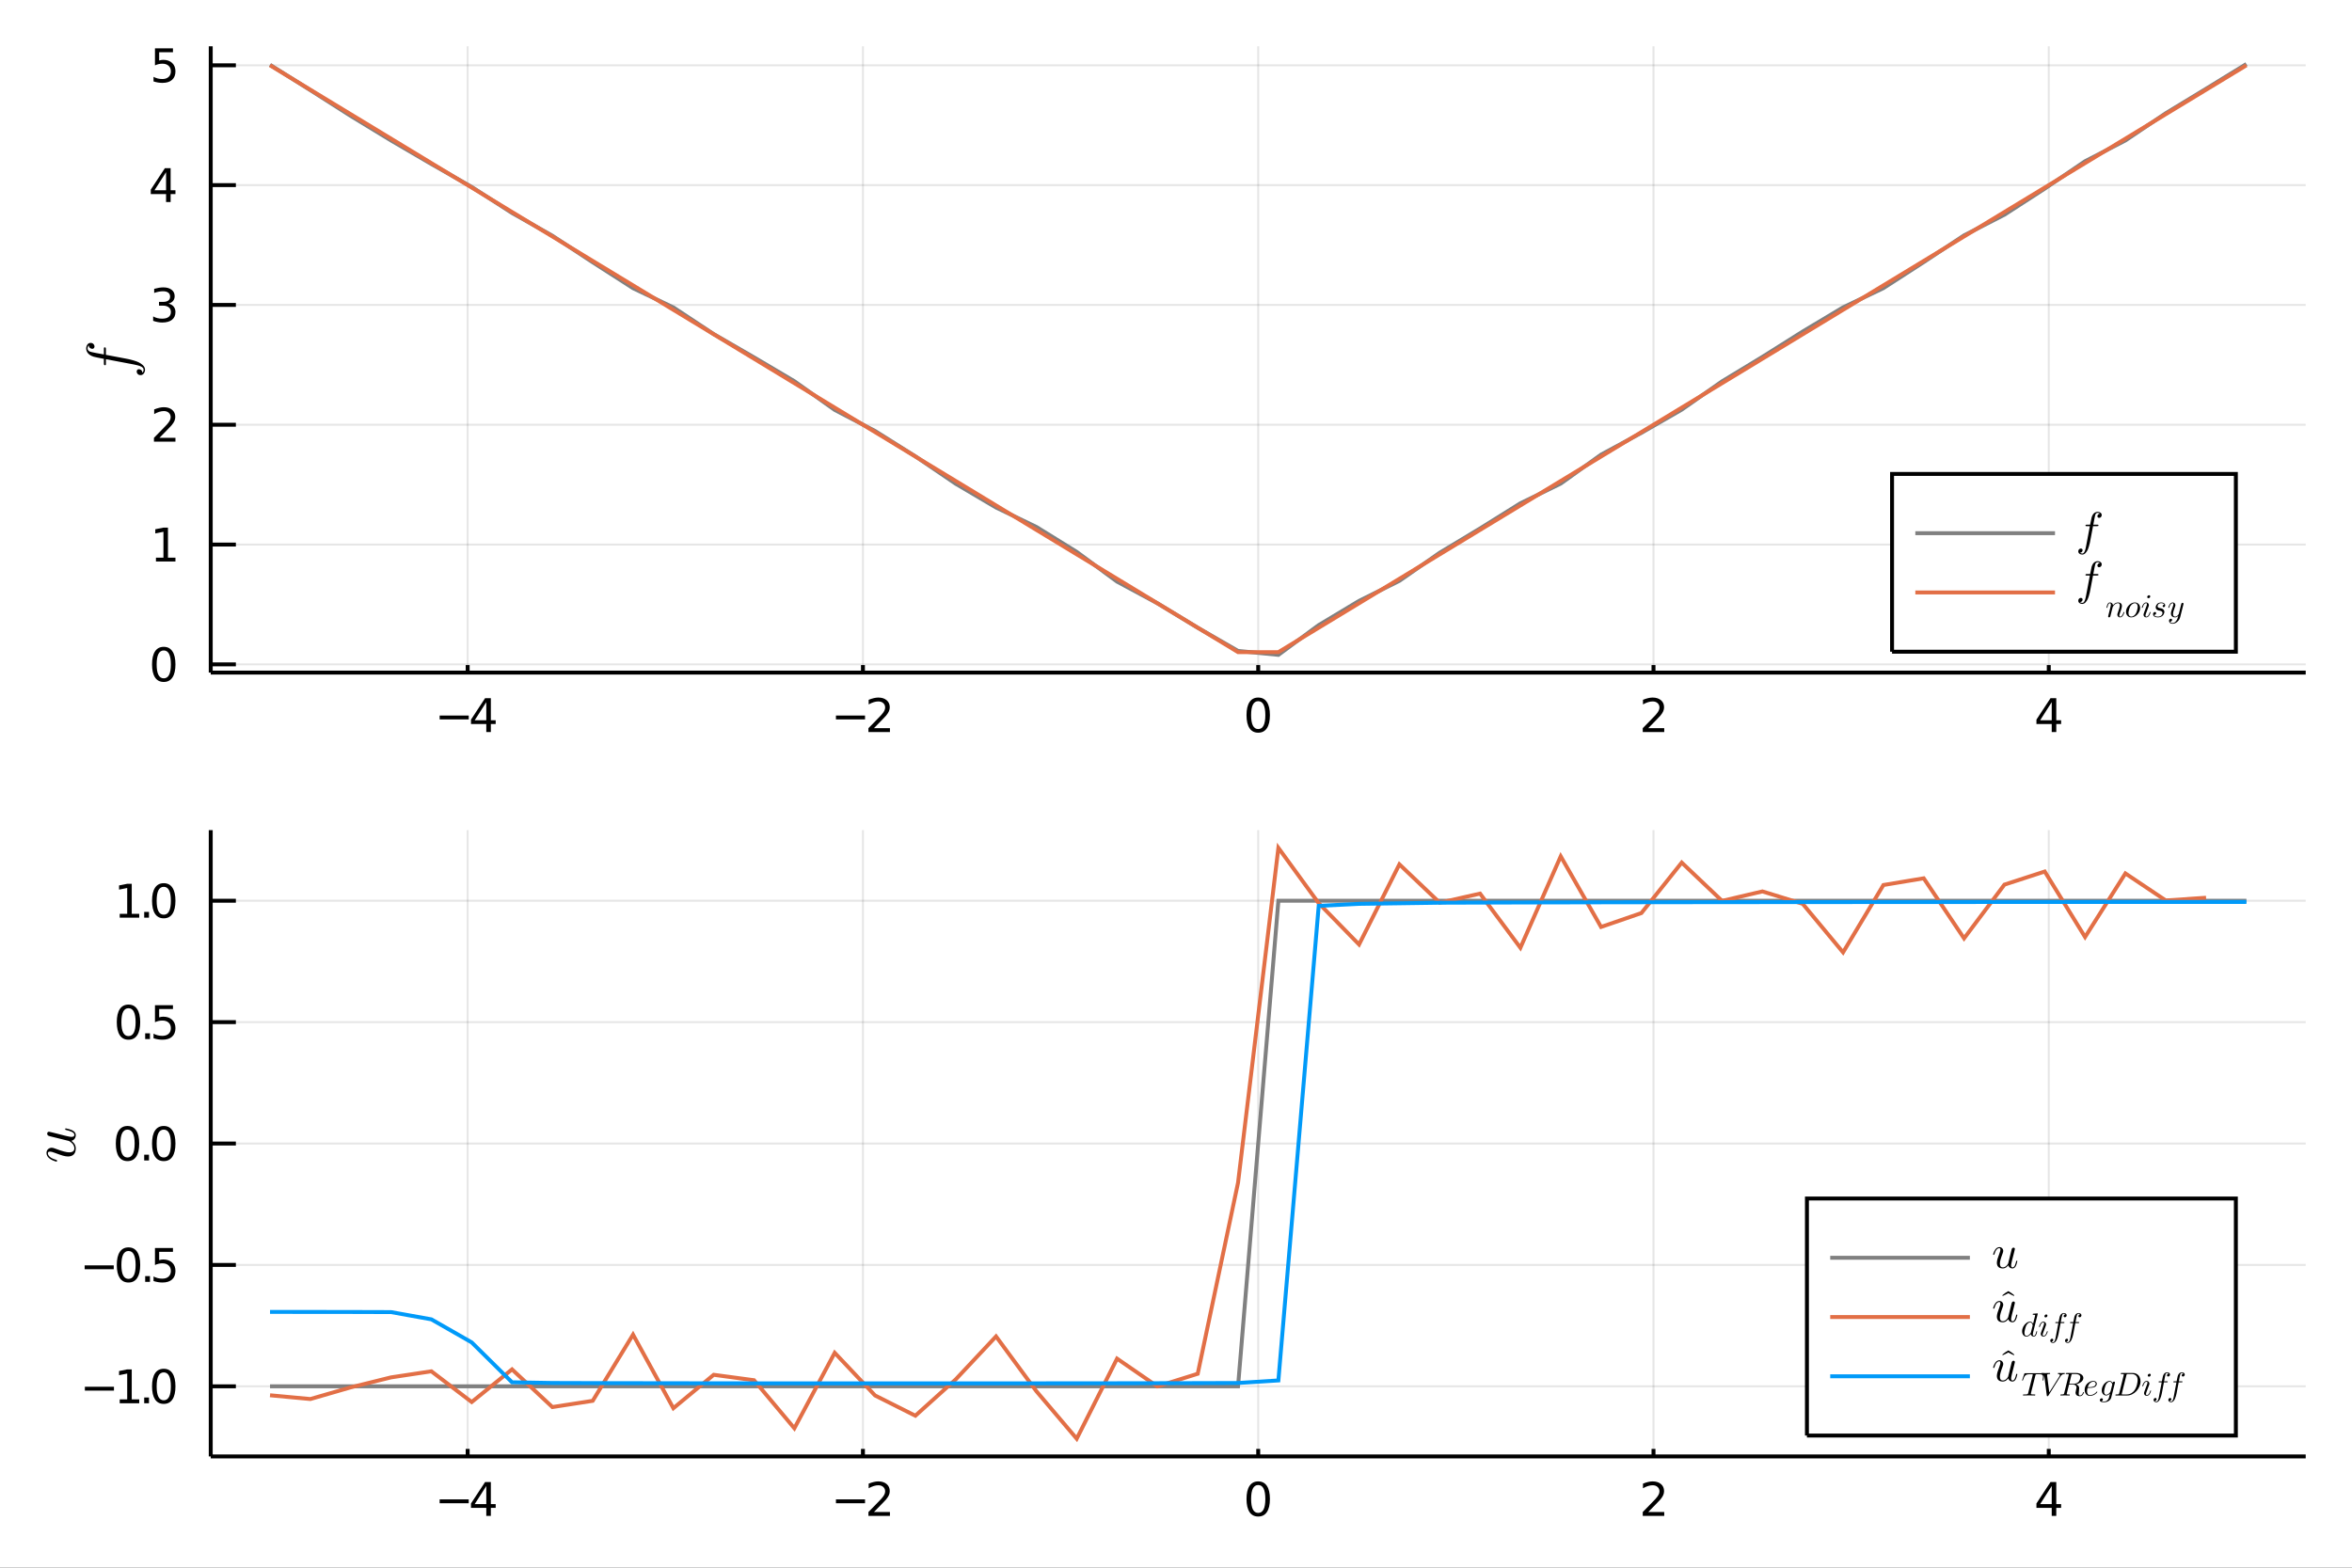 <?xml version="1.0" encoding="utf-8"?>
<svg xmlns="http://www.w3.org/2000/svg" xmlns:xlink="http://www.w3.org/1999/xlink" width="600" height="400" viewBox="0 0 2400 1600">
<rect x="0" y="0" width="2400" height="1600" fill="#333333" stroke="none"/>
<defs>
  <clipPath id="clip480">
    <rect x="0" y="0" width="2400" height="1600"/>
  </clipPath>
</defs>
<path clip-path="url(#clip480)" d="
M0 1600 L2400 1600 L2400 0 L0 0  Z
  " fill="#ffffff" fill-rule="evenodd" fill-opacity="1"/>
<defs>
  <clipPath id="clip481">
    <rect x="480" y="0" width="1681" height="1600"/>
  </clipPath>
</defs>
<path clip-path="url(#clip480)" d="
M215.037 686.448 L2352.76 686.448 L2352.76 47.244 L215.037 47.244  Z
  " fill="#ffffff" fill-rule="evenodd" fill-opacity="1"/>
<defs>
  <clipPath id="clip482">
    <rect x="215" y="47" width="2139" height="640"/>
  </clipPath>
</defs>
<polyline clip-path="url(#clip482)" style="stroke:#000000; stroke-width:2; stroke-opacity:0.1; fill:none" points="
  477.21,686.448 477.21,47.244 
  "/>
<polyline clip-path="url(#clip482)" style="stroke:#000000; stroke-width:2; stroke-opacity:0.1; fill:none" points="
  880.553,686.448 880.553,47.244 
  "/>
<polyline clip-path="url(#clip482)" style="stroke:#000000; stroke-width:2; stroke-opacity:0.1; fill:none" points="
  1283.9,686.448 1283.9,47.244 
  "/>
<polyline clip-path="url(#clip482)" style="stroke:#000000; stroke-width:2; stroke-opacity:0.1; fill:none" points="
  1687.24,686.448 1687.24,47.244 
  "/>
<polyline clip-path="url(#clip482)" style="stroke:#000000; stroke-width:2; stroke-opacity:0.1; fill:none" points="
  2090.58,686.448 2090.58,47.244 
  "/>
<polyline clip-path="url(#clip480)" style="stroke:#000000; stroke-width:4; stroke-opacity:1; fill:none" points="
  215.037,686.448 2352.76,686.448 
  "/>
<polyline clip-path="url(#clip480)" style="stroke:#000000; stroke-width:4; stroke-opacity:1; fill:none" points="
  477.21,686.448 477.21,678.777 
  "/>
<polyline clip-path="url(#clip480)" style="stroke:#000000; stroke-width:4; stroke-opacity:1; fill:none" points="
  880.553,686.448 880.553,678.777 
  "/>
<polyline clip-path="url(#clip480)" style="stroke:#000000; stroke-width:4; stroke-opacity:1; fill:none" points="
  1283.9,686.448 1283.9,678.777 
  "/>
<polyline clip-path="url(#clip480)" style="stroke:#000000; stroke-width:4; stroke-opacity:1; fill:none" points="
  1687.24,686.448 1687.24,678.777 
  "/>
<polyline clip-path="url(#clip480)" style="stroke:#000000; stroke-width:4; stroke-opacity:1; fill:none" points="
  2090.58,686.448 2090.58,678.777 
  "/>
<path clip-path="url(#clip480)" d="M 0 0 M448.622 730.291 L478.298 730.291 L478.298 734.226 L448.622 734.226 L448.622 730.291 Z" fill="#000000" fill-rule="evenodd" fill-opacity="1" /><path clip-path="url(#clip480)" d="M 0 0 M496.215 716.634 L484.409 735.083 L496.215 735.083 L496.215 716.634 M494.988 712.56 L500.867 712.56 L500.867 735.083 L505.798 735.083 L505.798 738.972 L500.867 738.972 L500.867 747.12 L496.215 747.12 L496.215 738.972 L480.613 738.972 L480.613 734.458 L494.988 712.56 Z" fill="#000000" fill-rule="evenodd" fill-opacity="1" /><path clip-path="url(#clip480)" d="M 0 0 M853.007 730.291 L882.683 730.291 L882.683 734.226 L853.007 734.226 L853.007 730.291 Z" fill="#000000" fill-rule="evenodd" fill-opacity="1" /><path clip-path="url(#clip480)" d="M 0 0 M891.78 743.185 L908.099 743.185 L908.099 747.12 L886.155 747.12 L886.155 743.185 Q888.817 740.43 893.4 735.8 Q898.007 731.148 899.188 729.805 Q901.433 727.282 902.312 725.546 Q903.215 723.787 903.215 722.097 Q903.215 719.342 901.271 717.606 Q899.35 715.87 896.248 715.87 Q894.049 715.87 891.595 716.634 Q889.164 717.398 886.387 718.949 L886.387 714.227 Q889.211 713.092 891.664 712.514 Q894.118 711.935 896.155 711.935 Q901.525 711.935 904.72 714.62 Q907.914 717.305 907.914 721.796 Q907.914 723.926 907.104 725.847 Q906.317 727.745 904.211 730.338 Q903.632 731.009 900.53 734.226 Q897.428 737.421 891.78 743.185 Z" fill="#000000" fill-rule="evenodd" fill-opacity="1" /><path clip-path="url(#clip480)" d="M 0 0 M1283.9 715.639 Q1280.29 715.639 1278.46 719.203 Q1276.65 722.745 1276.65 729.875 Q1276.65 736.981 1278.46 740.546 Q1280.29 744.087 1283.9 744.087 Q1287.53 744.087 1289.34 740.546 Q1291.16 736.981 1291.16 729.875 Q1291.16 722.745 1289.34 719.203 Q1287.53 715.639 1283.9 715.639 M1283.9 711.935 Q1289.71 711.935 1292.76 716.541 Q1295.84 721.125 1295.84 729.875 Q1295.84 738.601 1292.76 743.208 Q1289.71 747.791 1283.9 747.791 Q1278.09 747.791 1275.01 743.208 Q1271.95 738.601 1271.95 729.875 Q1271.95 721.125 1275.01 716.541 Q1278.09 711.935 1283.9 711.935 Z" fill="#000000" fill-rule="evenodd" fill-opacity="1" /><path clip-path="url(#clip480)" d="M 0 0 M1681.89 743.185 L1698.21 743.185 L1698.21 747.12 L1676.27 747.12 L1676.27 743.185 Q1678.93 740.43 1683.51 735.8 Q1688.12 731.148 1689.3 729.805 Q1691.55 727.282 1692.42 725.546 Q1693.33 723.787 1693.33 722.097 Q1693.33 719.342 1691.38 717.606 Q1689.46 715.87 1686.36 715.87 Q1684.16 715.87 1681.71 716.634 Q1679.28 717.398 1676.5 718.949 L1676.5 714.227 Q1679.32 713.092 1681.78 712.514 Q1684.23 711.935 1686.27 711.935 Q1691.64 711.935 1694.83 714.62 Q1698.03 717.305 1698.03 721.796 Q1698.03 723.926 1697.22 725.847 Q1696.43 727.745 1694.32 730.338 Q1693.74 731.009 1690.64 734.226 Q1687.54 737.421 1681.89 743.185 Z" fill="#000000" fill-rule="evenodd" fill-opacity="1" /><path clip-path="url(#clip480)" d="M 0 0 M2093.59 716.634 L2081.79 735.083 L2093.59 735.083 L2093.59 716.634 M2092.37 712.56 L2098.24 712.56 L2098.24 735.083 L2103.18 735.083 L2103.18 738.972 L2098.24 738.972 L2098.24 747.12 L2093.59 747.12 L2093.59 738.972 L2077.99 738.972 L2077.99 734.458 L2092.37 712.56 Z" fill="#000000" fill-rule="evenodd" fill-opacity="1" /><polyline clip-path="url(#clip482)" style="stroke:#000000; stroke-width:2; stroke-opacity:0.1; fill:none" points="
  215.037,678.065 2352.76,678.065 
  "/>
<polyline clip-path="url(#clip482)" style="stroke:#000000; stroke-width:2; stroke-opacity:0.1; fill:none" points="
  215.037,555.781 2352.76,555.781 
  "/>
<polyline clip-path="url(#clip482)" style="stroke:#000000; stroke-width:2; stroke-opacity:0.1; fill:none" points="
  215.037,433.497 2352.76,433.497 
  "/>
<polyline clip-path="url(#clip482)" style="stroke:#000000; stroke-width:2; stroke-opacity:0.1; fill:none" points="
  215.037,311.213 2352.76,311.213 
  "/>
<polyline clip-path="url(#clip482)" style="stroke:#000000; stroke-width:2; stroke-opacity:0.1; fill:none" points="
  215.037,188.93 2352.76,188.93 
  "/>
<polyline clip-path="url(#clip482)" style="stroke:#000000; stroke-width:2; stroke-opacity:0.1; fill:none" points="
  215.037,66.646 2352.76,66.646 
  "/>
<polyline clip-path="url(#clip480)" style="stroke:#000000; stroke-width:4; stroke-opacity:1; fill:none" points="
  215.037,686.448 215.037,47.244 
  "/>
<polyline clip-path="url(#clip480)" style="stroke:#000000; stroke-width:4; stroke-opacity:1; fill:none" points="
  215.037,678.065 240.69,678.065 
  "/>
<polyline clip-path="url(#clip480)" style="stroke:#000000; stroke-width:4; stroke-opacity:1; fill:none" points="
  215.037,555.781 240.69,555.781 
  "/>
<polyline clip-path="url(#clip480)" style="stroke:#000000; stroke-width:4; stroke-opacity:1; fill:none" points="
  215.037,433.497 240.69,433.497 
  "/>
<polyline clip-path="url(#clip480)" style="stroke:#000000; stroke-width:4; stroke-opacity:1; fill:none" points="
  215.037,311.213 240.69,311.213 
  "/>
<polyline clip-path="url(#clip480)" style="stroke:#000000; stroke-width:4; stroke-opacity:1; fill:none" points="
  215.037,188.93 240.69,188.93 
  "/>
<polyline clip-path="url(#clip480)" style="stroke:#000000; stroke-width:4; stroke-opacity:1; fill:none" points="
  215.037,66.646 240.69,66.646 
  "/>
<path clip-path="url(#clip480)" d="M 0 0 M167.093 663.864 Q163.482 663.864 161.653 667.428 Q159.847 670.97 159.847 678.1 Q159.847 685.206 161.653 688.771 Q163.482 692.313 167.093 692.313 Q170.727 692.313 172.533 688.771 Q174.361 685.206 174.361 678.1 Q174.361 670.97 172.533 667.428 Q170.727 663.864 167.093 663.864 M167.093 660.16 Q172.903 660.16 175.958 664.766 Q179.037 669.35 179.037 678.1 Q179.037 686.827 175.958 691.433 Q172.903 696.016 167.093 696.016 Q161.283 696.016 158.204 691.433 Q155.148 686.827 155.148 678.1 Q155.148 669.35 158.204 664.766 Q161.283 660.16 167.093 660.16 Z" fill="#000000" fill-rule="evenodd" fill-opacity="1" /><path clip-path="url(#clip480)" d="M 0 0 M159.13 569.126 L166.769 569.126 L166.769 542.76 L158.459 544.427 L158.459 540.168 L166.722 538.501 L171.398 538.501 L171.398 569.126 L179.037 569.126 L179.037 573.061 L159.13 573.061 L159.13 569.126 Z" fill="#000000" fill-rule="evenodd" fill-opacity="1" /><path clip-path="url(#clip480)" d="M 0 0 M162.718 446.842 L179.037 446.842 L179.037 450.777 L157.093 450.777 L157.093 446.842 Q159.755 444.087 164.338 439.458 Q168.945 434.805 170.125 433.463 Q172.37 430.939 173.25 429.203 Q174.153 427.444 174.153 425.754 Q174.153 423 172.208 421.264 Q170.287 419.527 167.185 419.527 Q164.986 419.527 162.533 420.291 Q160.102 421.055 157.324 422.606 L157.324 417.884 Q160.148 416.75 162.602 416.171 Q165.056 415.592 167.093 415.592 Q172.463 415.592 175.658 418.277 Q178.852 420.963 178.852 425.453 Q178.852 427.583 178.042 429.504 Q177.255 431.402 175.148 433.995 Q174.57 434.666 171.468 437.884 Q168.366 441.078 162.718 446.842 Z" fill="#000000" fill-rule="evenodd" fill-opacity="1" /><path clip-path="url(#clip480)" d="M 0 0 M171.908 309.859 Q175.264 310.577 177.139 312.845 Q179.037 315.114 179.037 318.447 Q179.037 323.563 175.519 326.364 Q172 329.165 165.519 329.165 Q163.343 329.165 161.028 328.725 Q158.736 328.308 156.283 327.452 L156.283 322.938 Q158.227 324.072 160.542 324.651 Q162.857 325.23 165.38 325.23 Q169.778 325.23 172.07 323.493 Q174.384 321.757 174.384 318.447 Q174.384 315.392 172.232 313.679 Q170.102 311.943 166.283 311.943 L162.255 311.943 L162.255 308.1 L166.468 308.1 Q169.917 308.1 171.745 306.734 Q173.574 305.345 173.574 302.753 Q173.574 300.091 171.676 298.679 Q169.801 297.244 166.283 297.244 Q164.361 297.244 162.162 297.66 Q159.963 298.077 157.324 298.956 L157.324 294.79 Q159.986 294.049 162.301 293.679 Q164.639 293.308 166.699 293.308 Q172.023 293.308 175.125 295.739 Q178.227 298.146 178.227 302.267 Q178.227 305.137 176.583 307.128 Q174.94 309.095 171.908 309.859 Z" fill="#000000" fill-rule="evenodd" fill-opacity="1" /><path clip-path="url(#clip480)" d="M 0 0 M169.454 175.724 L157.648 194.173 L169.454 194.173 L169.454 175.724 M168.227 171.65 L174.107 171.65 L174.107 194.173 L179.037 194.173 L179.037 198.061 L174.107 198.061 L174.107 206.21 L169.454 206.21 L169.454 198.061 L153.852 198.061 L153.852 193.548 L168.227 171.65 Z" fill="#000000" fill-rule="evenodd" fill-opacity="1" /><path clip-path="url(#clip480)" d="M 0 0 M158.134 49.366 L176.491 49.366 L176.491 53.301 L162.417 53.301 L162.417 61.773 Q163.435 61.426 164.454 61.264 Q165.472 61.078 166.491 61.078 Q172.278 61.078 175.658 64.25 Q179.037 67.421 179.037 72.838 Q179.037 78.416 175.565 81.518 Q172.093 84.597 165.773 84.597 Q163.597 84.597 161.329 84.227 Q159.084 83.856 156.676 83.115 L156.676 78.416 Q158.759 79.551 160.982 80.106 Q163.204 80.662 165.681 80.662 Q169.685 80.662 172.023 78.555 Q174.361 76.449 174.361 72.838 Q174.361 69.227 172.023 67.12 Q169.685 65.014 165.681 65.014 Q163.806 65.014 161.931 65.43 Q160.079 65.847 158.134 66.727 L158.134 49.366 Z" fill="#000000" fill-rule="evenodd" fill-opacity="1" /><path clip-path="url(#clip480)" d="M 0 0 M92.475 349.972 Q94.247 349.972 95.342 351.1 Q96.437 352.195 96.437 353.579 Q96.437 354.578 95.825 355.319 Q95.213 356.027 94.15 356.027 Q93.055 356.027 91.896 355.19 Q90.736 354.352 90.575 352.452 Q89.384 353.708 89.384 355.705 Q89.384 356.703 90.028 357.541 Q90.64 358.346 91.638 358.797 Q92.669 359.28 98.498 360.375 Q100.398 360.729 102.234 361.051 Q104.069 361.373 106.002 361.76 L106.002 356.285 Q106.002 355.576 106.034 355.286 Q106.066 354.996 106.227 354.771 Q106.388 354.513 106.743 354.513 Q107.644 354.513 107.87 354.932 Q108.063 355.319 108.063 356.478 L108.063 362.146 L128.965 366.108 Q129.576 366.204 131.509 366.623 Q133.409 367.009 136.533 367.943 Q139.689 368.877 141.557 369.811 Q142.62 370.326 143.618 371.003 Q144.649 371.647 145.679 372.581 Q146.71 373.515 147.322 374.739 Q147.966 375.963 147.966 377.251 Q147.966 379.441 146.742 381.148 Q145.518 382.855 143.425 382.855 Q141.654 382.855 140.559 381.76 Q139.464 380.632 139.464 379.248 Q139.464 378.249 140.076 377.541 Q140.688 376.8 141.75 376.8 Q142.201 376.8 142.716 376.961 Q143.232 377.122 143.811 377.476 Q144.423 377.83 144.842 378.603 Q145.261 379.376 145.325 380.439 Q146.517 379.183 146.517 377.251 Q146.517 376.639 146.259 376.091 Q146.034 375.544 145.454 375.093 Q144.874 374.61 144.295 374.256 Q143.747 373.901 142.684 373.547 Q141.654 373.193 140.881 372.967 Q140.108 372.742 138.723 372.452 Q137.338 372.13 136.501 371.969 Q135.696 371.808 134.118 371.518 L108.063 366.591 L108.063 370.938 Q108.063 371.711 108.031 372.033 Q107.999 372.323 107.838 372.549 Q107.644 372.774 107.258 372.774 Q106.646 372.774 106.388 372.516 Q106.098 372.227 106.066 371.905 Q106.002 371.583 106.002 370.81 L106.002 366.236 Q97.854 364.69 95.664 364.079 Q93.345 363.37 91.735 362.275 Q90.092 361.18 89.319 359.956 Q88.546 358.732 88.256 357.734 Q87.934 356.703 87.934 355.705 Q87.934 353.451 89.158 351.711 Q90.35 349.972 92.475 349.972 Z" fill="#000000" fill-rule="evenodd" fill-opacity="1" /><polyline clip-path="url(#clip482)" style="stroke:#808080; stroke-width:4; stroke-opacity:1; fill:none" points="
  275.539,66.151 316.696,92.027 357.854,118.289 399.011,143.353 440.168,167.391 481.326,190.802 522.483,217.373 563.641,240.587 604.798,267.675 645.956,294.122 
  687.113,313.764 728.271,340.973 769.428,364.744 810.586,389.073 851.743,418.343 892.901,439.853 934.058,465.749 975.216,493.726 1016.37,517.972 1057.53,537.798 
  1098.69,563.256 1139.85,593.596 1181,615.706 1222.16,640.67 1263.32,664.336 1304.48,668.357 1345.63,637.966 1386.79,613.266 1427.95,592.807 1469.11,564.11 
  1510.26,539.358 1551.42,513.669 1592.58,493.549 1633.73,464.027 1674.89,441.766 1716.05,418.076 1757.21,389.199 1798.36,364.259 1839.52,338.346 1880.68,313.71 
  1921.84,294.061 1962.99,267.49 2004.15,240.228 2045.31,219.141 2086.47,192.531 2127.62,164.572 2168.78,143.348 2209.94,115.585 2251.1,90.599 2292.25,65.335 
  
  "/>
<polyline clip-path="url(#clip482)" style="stroke:#e26f46; stroke-width:4; stroke-opacity:1; fill:none" points="
  275.539,66.646 316.696,91.602 357.854,116.557 399.011,141.513 440.168,166.469 481.326,191.425 522.483,216.381 563.641,241.337 604.798,266.293 645.956,291.249 
  687.113,316.205 728.271,341.16 769.428,366.116 810.586,391.072 851.743,416.028 892.901,440.984 934.058,465.94 975.216,490.896 1016.37,515.852 1057.53,540.808 
  1098.69,565.763 1139.85,590.719 1181,615.675 1222.16,640.631 1263.32,665.587 1304.48,665.587 1345.63,640.631 1386.79,615.675 1427.95,590.719 1469.11,565.763 
  1510.26,540.808 1551.42,515.852 1592.58,490.896 1633.73,465.94 1674.89,440.984 1716.05,416.028 1757.21,391.072 1798.36,366.116 1839.52,341.16 1880.68,316.205 
  1921.84,291.249 1962.99,266.293 2004.15,241.337 2045.31,216.381 2086.47,191.425 2127.62,166.469 2168.78,141.513 2209.94,116.557 2251.1,91.602 2292.25,66.646 
  
  "/>
<path clip-path="url(#clip480)" d="
M1930.67 665.141 L2281.5 665.141 L2281.5 483.701 L1930.67 483.701  Z
  " fill="#ffffff" fill-rule="evenodd" fill-opacity="1"/>
<polyline clip-path="url(#clip480)" style="stroke:#000000; stroke-width:4; stroke-opacity:1; fill:none" points="
  1930.67,665.141 2281.5,665.141 2281.5,483.701 1930.67,483.701 1930.67,665.141 
  "/>
<polyline clip-path="url(#clip480)" style="stroke:#808080; stroke-width:4; stroke-opacity:1; fill:none" points="
  1954.42,544.181 2096.94,544.181 
  "/>
<path clip-path="url(#clip480)" d="M 0 0 M2144.61 525.662 Q2144.61 526.95 2143.79 527.746 Q2142.99 528.543 2141.98 528.543 Q2141.26 528.543 2140.72 528.098 Q2140.2 527.653 2140.2 526.88 Q2140.2 526.083 2140.81 525.24 Q2141.42 524.397 2142.8 524.28 Q2141.89 523.413 2140.44 523.413 Q2139.71 523.413 2139.1 523.882 Q2138.52 524.327 2138.19 525.053 Q2137.84 525.802 2137.04 530.042 Q2136.78 531.424 2136.55 532.759 Q2136.31 534.094 2136.03 535.499 L2140.01 535.499 Q2140.53 535.499 2140.74 535.522 Q2140.95 535.546 2141.12 535.663 Q2141.3 535.78 2141.3 536.038 Q2141.3 536.694 2141 536.858 Q2140.72 536.998 2139.87 536.998 L2135.75 536.998 L2132.87 552.199 Q2132.8 552.644 2132.5 554.05 Q2132.21 555.432 2131.54 557.704 Q2130.86 559.999 2130.18 561.357 Q2129.8 562.13 2129.31 562.856 Q2128.84 563.606 2128.16 564.356 Q2127.48 565.105 2126.59 565.55 Q2125.7 566.019 2124.77 566.019 Q2123.17 566.019 2121.93 565.128 Q2120.69 564.238 2120.69 562.716 Q2120.69 561.428 2121.49 560.631 Q2122.31 559.835 2123.31 559.835 Q2124.04 559.835 2124.56 560.28 Q2125.09 560.725 2125.09 561.498 Q2125.09 561.826 2124.98 562.201 Q2124.86 562.575 2124.6 562.997 Q2124.34 563.442 2123.78 563.747 Q2123.22 564.051 2122.45 564.098 Q2123.36 564.964 2124.77 564.964 Q2125.21 564.964 2125.61 564.777 Q2126.01 564.613 2126.34 564.192 Q2126.69 563.77 2126.94 563.348 Q2127.2 562.95 2127.46 562.177 Q2127.72 561.428 2127.88 560.866 Q2128.05 560.303 2128.26 559.296 Q2128.49 558.289 2128.61 557.68 Q2128.72 557.095 2128.94 555.947 L2132.52 536.998 L2129.36 536.998 Q2128.8 536.998 2128.56 536.975 Q2128.35 536.951 2128.19 536.834 Q2128.02 536.694 2128.02 536.413 Q2128.02 535.968 2128.21 535.78 Q2128.42 535.569 2128.65 535.546 Q2128.89 535.499 2129.45 535.499 L2132.78 535.499 Q2133.9 529.573 2134.35 527.98 Q2134.86 526.294 2135.66 525.123 Q2136.45 523.928 2137.34 523.366 Q2138.23 522.804 2138.96 522.593 Q2139.71 522.359 2140.44 522.359 Q2142.08 522.359 2143.34 523.249 Q2144.61 524.116 2144.61 525.662 Z" fill="#000000" fill-rule="evenodd" fill-opacity="1" /><polyline clip-path="url(#clip480)" style="stroke:#e26f46; stroke-width:4; stroke-opacity:1; fill:none" points="
  1954.42,604.661 2096.94,604.661 
  "/>
<path clip-path="url(#clip480)" d="M 0 0 M2144.61 576.032 Q2144.61 577.32 2143.79 578.117 Q2142.99 578.913 2141.98 578.913 Q2141.26 578.913 2140.72 578.468 Q2140.2 578.023 2140.2 577.25 Q2140.2 576.454 2140.81 575.611 Q2141.42 574.767 2142.8 574.65 Q2141.89 573.784 2140.44 573.784 Q2139.71 573.784 2139.1 574.252 Q2138.52 574.697 2138.19 575.423 Q2137.84 576.173 2137.04 580.412 Q2136.78 581.794 2136.55 583.129 Q2136.31 584.464 2136.03 585.87 L2140.01 585.87 Q2140.53 585.87 2140.74 585.893 Q2140.95 585.916 2141.12 586.033 Q2141.3 586.151 2141.3 586.408 Q2141.3 587.064 2141 587.228 Q2140.72 587.369 2139.87 587.369 L2135.75 587.369 L2132.87 602.57 Q2132.8 603.015 2132.5 604.42 Q2132.21 605.802 2131.54 608.074 Q2130.86 610.369 2130.18 611.728 Q2129.8 612.501 2129.31 613.227 Q2128.84 613.976 2128.16 614.726 Q2127.48 615.476 2126.59 615.921 Q2125.7 616.389 2124.77 616.389 Q2123.17 616.389 2121.93 615.499 Q2120.69 614.609 2120.69 613.086 Q2120.69 611.798 2121.49 611.002 Q2122.31 610.205 2123.31 610.205 Q2124.04 610.205 2124.56 610.65 Q2125.09 611.096 2125.09 611.868 Q2125.09 612.196 2124.98 612.571 Q2124.86 612.946 2124.6 613.367 Q2124.34 613.813 2123.78 614.117 Q2123.22 614.421 2122.45 614.468 Q2123.36 615.335 2124.77 615.335 Q2125.21 615.335 2125.61 615.148 Q2126.01 614.984 2126.34 614.562 Q2126.69 614.14 2126.94 613.719 Q2127.2 613.321 2127.46 612.548 Q2127.72 611.798 2127.88 611.236 Q2128.05 610.674 2128.26 609.667 Q2128.49 608.66 2128.61 608.051 Q2128.72 607.465 2128.94 606.317 L2132.52 587.369 L2129.36 587.369 Q2128.8 587.369 2128.56 587.345 Q2128.35 587.322 2128.19 587.205 Q2128.02 587.064 2128.02 586.783 Q2128.02 586.338 2128.21 586.151 Q2128.42 585.94 2128.65 585.916 Q2128.89 585.87 2129.45 585.87 L2132.78 585.87 Q2133.9 579.944 2134.35 578.351 Q2134.86 576.665 2135.66 575.493 Q2136.45 574.299 2137.34 573.737 Q2138.23 573.175 2138.96 572.964 Q2139.71 572.73 2140.44 572.73 Q2142.08 572.73 2143.34 573.62 Q2144.61 574.486 2144.61 576.032 Z" fill="#000000" fill-rule="evenodd" fill-opacity="1" /><path clip-path="url(#clip480)" d="M 0 0 M2167.68 624.92 Q2167.68 625.051 2167.53 625.559 Q2167.39 626.067 2167.03 626.854 Q2166.68 627.641 2166.21 628.363 Q2165.73 629.068 2164.94 629.593 Q2164.17 630.101 2163.29 630.101 Q2162.11 630.101 2161.32 629.314 Q2160.53 628.527 2160.53 627.346 Q2160.53 626.691 2160.88 625.789 Q2163.06 619.968 2163.06 617.968 Q2163.06 615.623 2161.24 615.623 Q2160.34 615.623 2159.48 615.968 Q2158.65 616.296 2158.07 616.755 Q2157.5 617.214 2156.98 617.853 Q2156.47 618.476 2156.21 618.903 Q2155.96 619.312 2155.76 619.722 L2155.34 621.395 Q2155.24 621.854 2154.76 623.641 L2154.02 626.674 Q2153.5 628.937 2153.39 629.15 Q2153.22 629.609 2152.86 629.855 Q2152.5 630.101 2152.14 630.101 Q2151.73 630.101 2151.45 629.855 Q2151.17 629.609 2151.17 629.183 Q2151.17 629.117 2151.22 628.871 Q2151.27 628.625 2151.35 628.281 Q2151.43 627.937 2151.47 627.74 L2153.42 619.985 Q2153.78 618.575 2153.86 618.132 Q2153.96 617.673 2153.96 617.165 Q2153.96 615.623 2152.91 615.623 Q2152.06 615.623 2151.5 616.64 Q2150.94 617.656 2150.47 619.624 Q2150.32 620.165 2150.22 620.28 Q2150.14 620.395 2149.89 620.395 Q2149.48 620.378 2149.48 620.05 Q2149.48 619.968 2149.61 619.427 Q2149.75 618.886 2149.99 618.116 Q2150.25 617.329 2150.5 616.804 Q2150.71 616.41 2150.83 616.23 Q2150.96 616.033 2151.27 615.656 Q2151.6 615.263 2152.02 615.082 Q2152.47 614.886 2153.01 614.886 Q2154.22 614.886 2155.11 615.673 Q2155.99 616.443 2156.11 617.804 Q2158.29 614.886 2161.34 614.886 Q2163.14 614.886 2164.17 615.837 Q2165.21 616.788 2165.21 618.476 Q2165.21 618.87 2165.12 619.378 Q2165.06 619.87 2164.89 620.493 Q2164.75 621.116 2164.62 621.591 Q2164.48 622.067 2164.22 622.838 Q2163.96 623.592 2163.85 623.92 Q2163.73 624.248 2163.45 625.018 Q2163.19 625.772 2163.16 625.854 Q2162.55 627.379 2162.55 628.248 Q2162.55 628.822 2162.73 629.084 Q2162.93 629.347 2163.35 629.347 Q2164.5 629.347 2165.35 628.215 Q2166.22 627.068 2166.78 625.199 Q2166.91 624.789 2166.98 624.69 Q2167.06 624.592 2167.29 624.592 Q2167.68 624.592 2167.68 624.92 Z" fill="#000000" fill-rule="evenodd" fill-opacity="1" /><path clip-path="url(#clip480)" d="M 0 0 M2183.8 620.559 Q2183.8 622.346 2183.01 624.116 Q2182.22 625.871 2180.96 627.182 Q2179.72 628.478 2178.08 629.297 Q2176.44 630.101 2174.8 630.101 Q2172.45 630.101 2170.93 628.51 Q2169.42 626.904 2169.42 624.412 Q2169.42 622.083 2170.72 619.87 Q2172.03 617.64 2174.13 616.263 Q2176.22 614.886 2178.42 614.886 Q2180.73 614.886 2182.26 616.443 Q2183.8 618.001 2183.8 620.559 M2181.34 619.247 Q2181.34 617.656 2180.57 616.64 Q2179.8 615.623 2178.39 615.623 Q2177.98 615.623 2177.5 615.755 Q2177.03 615.869 2176.4 616.181 Q2175.8 616.492 2175.11 617.148 Q2174.44 617.788 2173.85 618.706 Q2173.08 619.919 2172.49 622.149 Q2171.91 624.362 2171.91 625.69 Q2171.91 627.527 2172.76 628.445 Q2173.62 629.347 2174.83 629.347 Q2176.01 629.347 2177.26 628.527 Q2178.52 627.691 2179.39 626.264 Q2180.26 624.789 2180.8 622.624 Q2181.34 620.444 2181.34 619.247 Z" fill="#000000" fill-rule="evenodd" fill-opacity="1" /><path clip-path="url(#clip480)" d="M 0 0 M2194.12 608.737 Q2194.12 609.459 2193.53 610 Q2192.95 610.524 2192.33 610.524 Q2191.76 610.524 2191.39 610.18 Q2191.05 609.819 2191.05 609.311 Q2191.05 608.639 2191.62 608.081 Q2192.2 607.524 2192.87 607.524 Q2193.43 607.524 2193.77 607.868 Q2194.12 608.213 2194.12 608.737 M2194.41 624.92 Q2194.41 625.051 2194.26 625.576 Q2194.12 626.084 2193.76 626.871 Q2193.41 627.641 2192.94 628.363 Q2192.46 629.084 2191.67 629.593 Q2190.9 630.101 2190.02 630.101 Q2188.82 630.101 2188.03 629.314 Q2187.26 628.527 2187.26 627.346 Q2187.26 626.707 2188.03 624.657 Q2190.26 618.689 2190.35 618.443 Q2190.72 617.509 2190.72 616.689 Q2190.72 616.312 2190.64 616.083 Q2190.56 615.837 2190.39 615.755 Q2190.23 615.656 2190.13 615.64 Q2190.05 615.623 2189.89 615.623 Q2188.92 615.623 2188.02 616.607 Q2187.12 617.591 2186.49 619.788 Q2186.36 620.198 2186.28 620.296 Q2186.2 620.395 2185.95 620.395 Q2185.54 620.378 2185.54 620.05 Q2185.54 619.952 2185.66 619.575 Q2185.77 619.181 2185.98 618.591 Q2186.2 617.984 2186.57 617.361 Q2186.95 616.722 2187.41 616.164 Q2187.89 615.607 2188.56 615.246 Q2189.23 614.886 2189.98 614.886 Q2191.21 614.886 2191.97 615.689 Q2192.74 616.476 2192.74 617.64 Q2192.74 618.28 2192.3 619.411 Q2191.76 620.886 2191.56 621.362 L2190.25 624.887 Q2189.77 626.166 2189.62 626.559 Q2189.49 626.936 2189.38 627.396 Q2189.28 627.838 2189.28 628.248 Q2189.28 628.822 2189.46 629.084 Q2189.66 629.347 2190.08 629.347 Q2191.26 629.347 2192.13 628.183 Q2193 627.002 2193.51 625.199 Q2193.53 625.149 2193.54 625.067 Q2193.67 624.657 2193.81 624.608 Q2193.87 624.592 2194 624.592 Q2194.41 624.592 2194.41 624.92 Z" fill="#000000" fill-rule="evenodd" fill-opacity="1" /><path clip-path="url(#clip480)" d="M 0 0 M2209.37 617.771 Q2209.37 618.689 2208.91 619.181 Q2208.45 619.657 2207.82 619.657 Q2207.32 619.657 2207.04 619.362 Q2206.78 619.067 2206.78 618.673 Q2206.78 618.099 2207.23 617.64 Q2207.71 617.181 2208.4 617.165 Q2208.17 616.558 2207.56 616.197 Q2206.96 615.82 2206.41 615.722 Q2205.89 615.623 2205.37 615.623 Q2204.33 615.623 2203.55 615.951 Q2202.76 616.279 2202.37 616.788 Q2201.97 617.279 2201.79 617.755 Q2201.61 618.23 2201.61 618.64 Q2201.61 619.001 2201.69 619.296 Q2201.79 619.575 2202.02 619.788 Q2202.25 619.985 2202.41 620.116 Q2202.59 620.247 2202.99 620.362 Q2203.38 620.477 2203.55 620.526 Q2203.71 620.559 2204.17 620.657 Q2205.12 620.854 2205.55 620.968 Q2205.97 621.067 2206.53 621.346 Q2207.1 621.624 2207.53 622.067 Q2208.56 623.1 2208.56 624.526 Q2208.56 625.051 2208.38 625.69 Q2208.22 626.33 2207.74 627.133 Q2207.27 627.937 2206.55 628.576 Q2205.82 629.215 2204.58 629.658 Q2203.35 630.101 2201.81 630.101 Q2199.66 630.101 2198.33 629.199 Q2197 628.281 2197 626.838 Q2197 625.789 2197.58 625.215 Q2198.15 624.625 2198.89 624.625 Q2199.45 624.625 2199.79 624.936 Q2200.14 625.231 2200.14 625.789 Q2200.14 626.543 2199.53 627.117 Q2198.92 627.691 2198.02 627.576 Q2198.79 629.347 2201.84 629.347 Q2202.99 629.347 2203.87 629.052 Q2204.78 628.74 2205.27 628.314 Q2205.78 627.871 2206.1 627.33 Q2206.43 626.789 2206.53 626.379 Q2206.64 625.969 2206.64 625.658 Q2206.64 625.117 2206.43 624.707 Q2206.22 624.297 2205.92 624.067 Q2205.64 623.821 2205.1 623.625 Q2204.58 623.411 2204.2 623.329 Q2203.82 623.247 2203.15 623.116 Q2202.84 623.051 2202.64 623.018 Q2202.45 622.969 2202.04 622.838 Q2201.64 622.69 2201.37 622.542 Q2201.1 622.395 2200.76 622.133 Q2200.41 621.87 2200.2 621.559 Q2199.99 621.247 2199.84 620.788 Q2199.69 620.329 2199.69 619.788 Q2199.69 619.296 2199.84 618.706 Q2200 618.116 2200.41 617.427 Q2200.84 616.738 2201.45 616.181 Q2202.05 615.623 2203.07 615.263 Q2204.1 614.886 2205.37 614.886 Q2207.2 614.886 2208.28 615.738 Q2209.37 616.574 2209.37 617.771 Z" fill="#000000" fill-rule="evenodd" fill-opacity="1" /><path clip-path="url(#clip480)" d="M 0 0 M2228.08 616.164 Q2228.08 616.394 2227.94 616.935 L2224.72 629.757 Q2224.02 632.609 2221.72 634.61 Q2219.44 636.61 2216.85 636.61 Q2215.29 636.61 2214.29 635.774 Q2213.29 634.954 2213.29 633.691 Q2213.29 632.577 2213.88 632.036 Q2214.48 631.511 2215.18 631.511 Q2215.41 631.511 2215.66 631.576 Q2215.9 631.642 2216.16 631.921 Q2216.43 632.199 2216.43 632.675 Q2216.43 633.446 2215.75 634.052 Q2215.43 634.331 2215.11 634.397 Q2214.82 634.462 2214.31 634.462 Q2214.51 634.921 2214.87 635.233 Q2215.23 635.544 2215.64 635.659 Q2216.05 635.79 2216.31 635.823 Q2216.59 635.872 2216.85 635.872 Q2218.95 635.872 2220.56 633.757 Q2221.03 633.118 2221.38 632.478 Q2221.74 631.855 2222 631.085 Q2222.26 630.33 2222.38 629.92 Q2222.51 629.511 2222.74 628.576 Q2221.21 630.101 2219.34 630.101 Q2218.56 630.101 2217.85 629.888 Q2217.16 629.675 2216.56 629.232 Q2215.95 628.773 2215.59 627.969 Q2215.25 627.166 2215.25 626.1 Q2215.25 624.969 2215.69 623.428 Q2216.13 621.887 2217.2 619.05 Q2217.77 617.46 2217.77 616.689 Q2217.77 616.312 2217.69 616.083 Q2217.61 615.837 2217.44 615.755 Q2217.28 615.656 2217.18 615.64 Q2217.1 615.623 2216.93 615.623 Q2215.97 615.623 2215.07 616.607 Q2214.16 617.591 2213.54 619.788 Q2213.41 620.198 2213.33 620.296 Q2213.25 620.395 2213 620.395 Q2212.59 620.378 2212.59 620.05 Q2212.59 619.919 2212.74 619.411 Q2212.88 618.886 2213.23 618.116 Q2213.59 617.329 2214.08 616.624 Q2214.57 615.902 2215.34 615.394 Q2216.13 614.886 2217.03 614.886 Q2218.26 614.886 2219.02 615.689 Q2219.79 616.476 2219.79 617.64 Q2219.79 618.116 2219.66 618.542 Q2219.54 618.952 2219.12 620.05 Q2217.39 624.477 2217.39 626.641 Q2217.39 627.166 2217.48 627.609 Q2217.57 628.035 2217.79 628.461 Q2218 628.871 2218.43 629.117 Q2218.87 629.347 2219.48 629.347 Q2220.25 629.347 2220.97 628.986 Q2221.71 628.609 2222.16 628.101 Q2222.64 627.592 2222.92 627.166 Q2223.21 626.723 2223.28 626.494 L2224.79 620.46 L2225.46 617.771 Q2225.77 616.312 2225.92 615.951 Q2226.12 615.607 2226.46 615.427 Q2226.8 615.246 2227.1 615.246 Q2227.51 615.246 2227.79 615.492 Q2228.08 615.738 2228.08 616.164 Z" fill="#000000" fill-rule="evenodd" fill-opacity="1" /><path clip-path="url(#clip480)" d="
M215.037 1486.45 L2352.76 1486.45 L2352.76 847.244 L215.037 847.244  Z
  " fill="#ffffff" fill-rule="evenodd" fill-opacity="1"/>
<defs>
  <clipPath id="clip483">
    <rect x="215" y="847" width="2139" height="640"/>
  </clipPath>
</defs>
<polyline clip-path="url(#clip483)" style="stroke:#000000; stroke-width:2; stroke-opacity:0.1; fill:none" points="
  477.21,1486.45 477.21,847.244 
  "/>
<polyline clip-path="url(#clip483)" style="stroke:#000000; stroke-width:2; stroke-opacity:0.1; fill:none" points="
  880.553,1486.45 880.553,847.244 
  "/>
<polyline clip-path="url(#clip483)" style="stroke:#000000; stroke-width:2; stroke-opacity:0.1; fill:none" points="
  1283.9,1486.45 1283.9,847.244 
  "/>
<polyline clip-path="url(#clip483)" style="stroke:#000000; stroke-width:2; stroke-opacity:0.1; fill:none" points="
  1687.24,1486.45 1687.24,847.244 
  "/>
<polyline clip-path="url(#clip483)" style="stroke:#000000; stroke-width:2; stroke-opacity:0.1; fill:none" points="
  2090.58,1486.45 2090.58,847.244 
  "/>
<polyline clip-path="url(#clip480)" style="stroke:#000000; stroke-width:4; stroke-opacity:1; fill:none" points="
  215.037,1486.45 2352.76,1486.45 
  "/>
<polyline clip-path="url(#clip480)" style="stroke:#000000; stroke-width:4; stroke-opacity:1; fill:none" points="
  477.21,1486.45 477.21,1478.78 
  "/>
<polyline clip-path="url(#clip480)" style="stroke:#000000; stroke-width:4; stroke-opacity:1; fill:none" points="
  880.553,1486.45 880.553,1478.78 
  "/>
<polyline clip-path="url(#clip480)" style="stroke:#000000; stroke-width:4; stroke-opacity:1; fill:none" points="
  1283.9,1486.45 1283.9,1478.78 
  "/>
<polyline clip-path="url(#clip480)" style="stroke:#000000; stroke-width:4; stroke-opacity:1; fill:none" points="
  1687.24,1486.45 1687.24,1478.78 
  "/>
<polyline clip-path="url(#clip480)" style="stroke:#000000; stroke-width:4; stroke-opacity:1; fill:none" points="
  2090.58,1486.45 2090.58,1478.78 
  "/>
<path clip-path="url(#clip480)" d="M 0 0 M448.622 1530.29 L478.298 1530.29 L478.298 1534.23 L448.622 1534.23 L448.622 1530.29 Z" fill="#000000" fill-rule="evenodd" fill-opacity="1" /><path clip-path="url(#clip480)" d="M 0 0 M496.215 1516.63 L484.409 1535.08 L496.215 1535.08 L496.215 1516.63 M494.988 1512.56 L500.867 1512.56 L500.867 1535.08 L505.798 1535.08 L505.798 1538.97 L500.867 1538.97 L500.867 1547.12 L496.215 1547.12 L496.215 1538.97 L480.613 1538.97 L480.613 1534.46 L494.988 1512.56 Z" fill="#000000" fill-rule="evenodd" fill-opacity="1" /><path clip-path="url(#clip480)" d="M 0 0 M853.007 1530.29 L882.683 1530.29 L882.683 1534.23 L853.007 1534.23 L853.007 1530.29 Z" fill="#000000" fill-rule="evenodd" fill-opacity="1" /><path clip-path="url(#clip480)" d="M 0 0 M891.78 1543.18 L908.099 1543.18 L908.099 1547.12 L886.155 1547.12 L886.155 1543.18 Q888.817 1540.43 893.4 1535.8 Q898.007 1531.15 899.188 1529.81 Q901.433 1527.28 902.312 1525.55 Q903.215 1523.79 903.215 1522.1 Q903.215 1519.34 901.271 1517.61 Q899.35 1515.87 896.248 1515.87 Q894.049 1515.87 891.595 1516.63 Q889.164 1517.4 886.387 1518.95 L886.387 1514.23 Q889.211 1513.09 891.664 1512.51 Q894.118 1511.93 896.155 1511.93 Q901.525 1511.93 904.72 1514.62 Q907.914 1517.31 907.914 1521.8 Q907.914 1523.93 907.104 1525.85 Q906.317 1527.74 904.211 1530.34 Q903.632 1531.01 900.53 1534.23 Q897.428 1537.42 891.78 1543.18 Z" fill="#000000" fill-rule="evenodd" fill-opacity="1" /><path clip-path="url(#clip480)" d="M 0 0 M1283.9 1515.64 Q1280.29 1515.64 1278.46 1519.2 Q1276.65 1522.75 1276.65 1529.87 Q1276.65 1536.98 1278.46 1540.55 Q1280.29 1544.09 1283.9 1544.09 Q1287.53 1544.09 1289.34 1540.55 Q1291.16 1536.98 1291.16 1529.87 Q1291.16 1522.75 1289.34 1519.2 Q1287.53 1515.64 1283.9 1515.64 M1283.9 1511.93 Q1289.71 1511.93 1292.76 1516.54 Q1295.84 1521.12 1295.84 1529.87 Q1295.84 1538.6 1292.76 1543.21 Q1289.71 1547.79 1283.9 1547.79 Q1278.09 1547.79 1275.01 1543.21 Q1271.95 1538.6 1271.95 1529.87 Q1271.95 1521.12 1275.01 1516.54 Q1278.09 1511.93 1283.9 1511.93 Z" fill="#000000" fill-rule="evenodd" fill-opacity="1" /><path clip-path="url(#clip480)" d="M 0 0 M1681.89 1543.18 L1698.21 1543.18 L1698.21 1547.12 L1676.27 1547.12 L1676.27 1543.18 Q1678.93 1540.43 1683.51 1535.8 Q1688.12 1531.15 1689.3 1529.81 Q1691.55 1527.28 1692.42 1525.55 Q1693.33 1523.79 1693.33 1522.1 Q1693.33 1519.34 1691.38 1517.61 Q1689.46 1515.87 1686.36 1515.87 Q1684.16 1515.87 1681.71 1516.63 Q1679.28 1517.4 1676.5 1518.95 L1676.5 1514.23 Q1679.32 1513.09 1681.78 1512.51 Q1684.23 1511.93 1686.27 1511.93 Q1691.64 1511.93 1694.83 1514.62 Q1698.03 1517.31 1698.03 1521.8 Q1698.03 1523.93 1697.22 1525.85 Q1696.43 1527.74 1694.32 1530.34 Q1693.74 1531.01 1690.64 1534.23 Q1687.54 1537.42 1681.89 1543.18 Z" fill="#000000" fill-rule="evenodd" fill-opacity="1" /><path clip-path="url(#clip480)" d="M 0 0 M2093.59 1516.63 L2081.79 1535.08 L2093.59 1535.08 L2093.59 1516.63 M2092.37 1512.56 L2098.24 1512.56 L2098.24 1535.08 L2103.18 1535.08 L2103.18 1538.97 L2098.24 1538.97 L2098.24 1547.12 L2093.59 1547.12 L2093.59 1538.97 L2077.99 1538.97 L2077.99 1534.46 L2092.37 1512.56 Z" fill="#000000" fill-rule="evenodd" fill-opacity="1" /><polyline clip-path="url(#clip483)" style="stroke:#000000; stroke-width:2; stroke-opacity:0.1; fill:none" points="
  215.037,1414.89 2352.76,1414.89 
  "/>
<polyline clip-path="url(#clip483)" style="stroke:#000000; stroke-width:2; stroke-opacity:0.1; fill:none" points="
  215.037,1291 2352.76,1291 
  "/>
<polyline clip-path="url(#clip483)" style="stroke:#000000; stroke-width:2; stroke-opacity:0.1; fill:none" points="
  215.037,1167.1 2352.76,1167.1 
  "/>
<polyline clip-path="url(#clip483)" style="stroke:#000000; stroke-width:2; stroke-opacity:0.1; fill:none" points="
  215.037,1043.2 2352.76,1043.2 
  "/>
<polyline clip-path="url(#clip483)" style="stroke:#000000; stroke-width:2; stroke-opacity:0.1; fill:none" points="
  215.037,919.301 2352.76,919.301 
  "/>
<polyline clip-path="url(#clip480)" style="stroke:#000000; stroke-width:4; stroke-opacity:1; fill:none" points="
  215.037,1486.45 215.037,847.244 
  "/>
<polyline clip-path="url(#clip480)" style="stroke:#000000; stroke-width:4; stroke-opacity:1; fill:none" points="
  215.037,1414.89 240.69,1414.89 
  "/>
<polyline clip-path="url(#clip480)" style="stroke:#000000; stroke-width:4; stroke-opacity:1; fill:none" points="
  215.037,1291 240.69,1291 
  "/>
<polyline clip-path="url(#clip480)" style="stroke:#000000; stroke-width:4; stroke-opacity:1; fill:none" points="
  215.037,1167.1 240.69,1167.1 
  "/>
<polyline clip-path="url(#clip480)" style="stroke:#000000; stroke-width:4; stroke-opacity:1; fill:none" points="
  215.037,1043.2 240.69,1043.2 
  "/>
<polyline clip-path="url(#clip480)" style="stroke:#000000; stroke-width:4; stroke-opacity:1; fill:none" points="
  215.037,919.301 240.69,919.301 
  "/>
<path clip-path="url(#clip480)" d="M 0 0 M86.607 1415.34 L116.283 1415.34 L116.283 1419.28 L86.607 1419.28 L86.607 1415.34 Z" fill="#000000" fill-rule="evenodd" fill-opacity="1" /><path clip-path="url(#clip480)" d="M 0 0 M122.162 1428.24 L129.801 1428.24 L129.801 1401.87 L121.491 1403.54 L121.491 1399.28 L129.755 1397.61 L134.431 1397.61 L134.431 1428.24 L142.07 1428.24 L142.07 1432.17 L122.162 1432.17 L122.162 1428.24 Z" fill="#000000" fill-rule="evenodd" fill-opacity="1" /><path clip-path="url(#clip480)" d="M 0 0 M147.139 1426.29 L152.023 1426.29 L152.023 1432.17 L147.139 1432.17 L147.139 1426.29 Z" fill="#000000" fill-rule="evenodd" fill-opacity="1" /><path clip-path="url(#clip480)" d="M 0 0 M167.093 1400.69 Q163.482 1400.69 161.653 1404.26 Q159.847 1407.8 159.847 1414.93 Q159.847 1422.03 161.653 1425.6 Q163.482 1429.14 167.093 1429.14 Q170.727 1429.14 172.533 1425.6 Q174.361 1422.03 174.361 1414.93 Q174.361 1407.8 172.533 1404.26 Q170.727 1400.69 167.093 1400.69 M167.093 1396.99 Q172.903 1396.99 175.958 1401.59 Q179.037 1406.18 179.037 1414.93 Q179.037 1423.66 175.958 1428.26 Q172.903 1432.84 167.093 1432.84 Q161.283 1432.84 158.204 1428.26 Q155.148 1423.66 155.148 1414.93 Q155.148 1406.18 158.204 1401.59 Q161.283 1396.99 167.093 1396.99 Z" fill="#000000" fill-rule="evenodd" fill-opacity="1" /><path clip-path="url(#clip480)" d="M 0 0 M86.376 1291.45 L116.051 1291.45 L116.051 1295.38 L86.376 1295.38 L86.376 1291.45 Z" fill="#000000" fill-rule="evenodd" fill-opacity="1" /><path clip-path="url(#clip480)" d="M 0 0 M131.121 1276.79 Q127.51 1276.79 125.681 1280.36 Q123.875 1283.9 123.875 1291.03 Q123.875 1298.14 125.681 1301.7 Q127.51 1305.24 131.121 1305.24 Q134.755 1305.24 136.56 1301.7 Q138.389 1298.14 138.389 1291.03 Q138.389 1283.9 136.56 1280.36 Q134.755 1276.79 131.121 1276.79 M131.121 1273.09 Q136.931 1273.09 139.986 1277.7 Q143.065 1282.28 143.065 1291.03 Q143.065 1299.76 139.986 1304.36 Q136.931 1308.95 131.121 1308.95 Q125.311 1308.95 122.232 1304.36 Q119.176 1299.76 119.176 1291.03 Q119.176 1282.28 122.232 1277.7 Q125.311 1273.09 131.121 1273.09 Z" fill="#000000" fill-rule="evenodd" fill-opacity="1" /><path clip-path="url(#clip480)" d="M 0 0 M148.135 1302.4 L153.019 1302.4 L153.019 1308.28 L148.135 1308.28 L148.135 1302.4 Z" fill="#000000" fill-rule="evenodd" fill-opacity="1" /><path clip-path="url(#clip480)" d="M 0 0 M158.134 1273.72 L176.491 1273.72 L176.491 1277.65 L162.417 1277.65 L162.417 1286.12 Q163.435 1285.78 164.454 1285.61 Q165.472 1285.43 166.491 1285.43 Q172.278 1285.43 175.658 1288.6 Q179.037 1291.77 179.037 1297.19 Q179.037 1302.77 175.565 1305.87 Q172.093 1308.95 165.773 1308.95 Q163.597 1308.95 161.329 1308.58 Q159.084 1308.21 156.676 1307.47 L156.676 1302.77 Q158.759 1303.9 160.982 1304.46 Q163.204 1305.01 165.681 1305.01 Q169.685 1305.01 172.023 1302.9 Q174.361 1300.8 174.361 1297.19 Q174.361 1293.58 172.023 1291.47 Q169.685 1289.36 165.681 1289.36 Q163.806 1289.36 161.931 1289.78 Q160.079 1290.2 158.134 1291.08 L158.134 1273.72 Z" fill="#000000" fill-rule="evenodd" fill-opacity="1" /><path clip-path="url(#clip480)" d="M 0 0 M130.125 1152.9 Q126.514 1152.9 124.686 1156.46 Q122.88 1160 122.88 1167.13 Q122.88 1174.24 124.686 1177.8 Q126.514 1181.34 130.125 1181.34 Q133.76 1181.34 135.565 1177.8 Q137.394 1174.24 137.394 1167.13 Q137.394 1160 135.565 1156.46 Q133.76 1152.9 130.125 1152.9 M130.125 1149.19 Q135.935 1149.19 138.991 1153.8 Q142.07 1158.38 142.07 1167.13 Q142.07 1175.86 138.991 1180.47 Q135.935 1185.05 130.125 1185.05 Q124.315 1185.05 121.236 1180.47 Q118.181 1175.86 118.181 1167.13 Q118.181 1158.38 121.236 1153.8 Q124.315 1149.19 130.125 1149.19 Z" fill="#000000" fill-rule="evenodd" fill-opacity="1" /><path clip-path="url(#clip480)" d="M 0 0 M147.139 1178.5 L152.023 1178.5 L152.023 1184.38 L147.139 1184.38 L147.139 1178.5 Z" fill="#000000" fill-rule="evenodd" fill-opacity="1" /><path clip-path="url(#clip480)" d="M 0 0 M167.093 1152.9 Q163.482 1152.9 161.653 1156.46 Q159.847 1160 159.847 1167.13 Q159.847 1174.24 161.653 1177.8 Q163.482 1181.34 167.093 1181.34 Q170.727 1181.34 172.533 1177.8 Q174.361 1174.24 174.361 1167.13 Q174.361 1160 172.533 1156.46 Q170.727 1152.9 167.093 1152.9 M167.093 1149.19 Q172.903 1149.19 175.958 1153.8 Q179.037 1158.38 179.037 1167.13 Q179.037 1175.86 175.958 1180.47 Q172.903 1185.05 167.093 1185.05 Q161.283 1185.05 158.204 1180.47 Q155.148 1175.86 155.148 1167.13 Q155.148 1158.38 158.204 1153.8 Q161.283 1149.19 167.093 1149.19 Z" fill="#000000" fill-rule="evenodd" fill-opacity="1" /><path clip-path="url(#clip480)" d="M 0 0 M131.121 1029 Q127.51 1029 125.681 1032.56 Q123.875 1036.1 123.875 1043.23 Q123.875 1050.34 125.681 1053.9 Q127.51 1057.45 131.121 1057.45 Q134.755 1057.45 136.56 1053.9 Q138.389 1050.34 138.389 1043.23 Q138.389 1036.1 136.56 1032.56 Q134.755 1029 131.121 1029 M131.121 1025.29 Q136.931 1025.29 139.986 1029.9 Q143.065 1034.48 143.065 1043.23 Q143.065 1051.96 139.986 1056.57 Q136.931 1061.15 131.121 1061.15 Q125.311 1061.15 122.232 1056.57 Q119.176 1051.96 119.176 1043.23 Q119.176 1034.48 122.232 1029.9 Q125.311 1025.29 131.121 1025.29 Z" fill="#000000" fill-rule="evenodd" fill-opacity="1" /><path clip-path="url(#clip480)" d="M 0 0 M148.135 1054.6 L153.019 1054.6 L153.019 1060.48 L148.135 1060.48 L148.135 1054.6 Z" fill="#000000" fill-rule="evenodd" fill-opacity="1" /><path clip-path="url(#clip480)" d="M 0 0 M158.134 1025.92 L176.491 1025.92 L176.491 1029.85 L162.417 1029.85 L162.417 1038.33 Q163.435 1037.98 164.454 1037.82 Q165.472 1037.63 166.491 1037.63 Q172.278 1037.63 175.658 1040.8 Q179.037 1043.97 179.037 1049.39 Q179.037 1054.97 175.565 1058.07 Q172.093 1061.15 165.773 1061.15 Q163.597 1061.15 161.329 1060.78 Q159.084 1060.41 156.676 1059.67 L156.676 1054.97 Q158.759 1056.1 160.982 1056.66 Q163.204 1057.22 165.681 1057.22 Q169.685 1057.22 172.023 1055.11 Q174.361 1053 174.361 1049.39 Q174.361 1045.78 172.023 1043.67 Q169.685 1041.57 165.681 1041.57 Q163.806 1041.57 161.931 1041.98 Q160.079 1042.4 158.134 1043.28 L158.134 1025.92 Z" fill="#000000" fill-rule="evenodd" fill-opacity="1" /><path clip-path="url(#clip480)" d="M 0 0 M122.162 932.646 L129.801 932.646 L129.801 906.28 L121.491 907.947 L121.491 903.687 L129.755 902.021 L134.431 902.021 L134.431 932.646 L142.07 932.646 L142.07 936.581 L122.162 936.581 L122.162 932.646 Z" fill="#000000" fill-rule="evenodd" fill-opacity="1" /><path clip-path="url(#clip480)" d="M 0 0 M147.139 930.701 L152.023 930.701 L152.023 936.581 L147.139 936.581 L147.139 930.701 Z" fill="#000000" fill-rule="evenodd" fill-opacity="1" /><path clip-path="url(#clip480)" d="M 0 0 M167.093 905.099 Q163.482 905.099 161.653 908.664 Q159.847 912.206 159.847 919.335 Q159.847 926.442 161.653 930.007 Q163.482 933.548 167.093 933.548 Q170.727 933.548 172.533 930.007 Q174.361 926.442 174.361 919.335 Q174.361 912.206 172.533 908.664 Q170.727 905.099 167.093 905.099 M167.093 901.396 Q172.903 901.396 175.958 906.002 Q179.037 910.585 179.037 919.335 Q179.037 928.062 175.958 932.669 Q172.903 937.252 167.093 937.252 Q161.283 937.252 158.204 932.669 Q155.148 928.062 155.148 919.335 Q155.148 910.585 158.204 906.002 Q161.283 901.396 167.093 901.396 Z" fill="#000000" fill-rule="evenodd" fill-opacity="1" /><path clip-path="url(#clip480)" d="M 0 0 M67.15 1151.62 Q71.305 1152.46 73.688 1153.59 Q77.327 1155.42 77.327 1158.48 Q77.327 1160.61 76.136 1162.22 Q74.912 1163.8 72.883 1164.34 Q73.688 1164.96 74.236 1165.5 Q74.783 1166.02 75.62 1167.02 Q76.425 1168.02 76.876 1169.37 Q77.327 1170.69 77.327 1172.2 Q77.327 1173.36 77.102 1174.42 Q76.909 1175.49 76.361 1176.61 Q75.781 1177.71 74.912 1178.52 Q74.042 1179.29 72.625 1179.8 Q71.208 1180.32 69.405 1180.32 Q67.15 1180.32 64.091 1179.45 Q61.031 1178.55 55.556 1176.49 Q52.658 1175.36 51.047 1175.36 Q50.306 1175.36 49.823 1175.52 Q49.34 1175.68 49.179 1176 Q48.986 1176.29 48.954 1176.49 Q48.889 1176.68 48.889 1177 Q48.889 1179 50.918 1180.74 Q52.947 1182.48 57.07 1183.67 Q57.875 1183.93 58.068 1184.09 Q58.261 1184.25 58.261 1184.73 Q58.229 1185.54 57.585 1185.54 Q57.327 1185.54 56.329 1185.25 Q55.298 1184.96 53.785 1184.28 Q52.239 1183.57 50.854 1182.61 Q49.437 1181.64 48.439 1180.13 Q47.44 1178.58 47.44 1176.81 Q47.44 1174.39 49.018 1172.91 Q50.564 1171.4 52.851 1171.4 Q54.268 1171.4 57.005 1172.52 Q66.506 1176.1 70.467 1176.1 Q75.846 1176.1 75.846 1172.01 Q75.846 1170.66 75.298 1169.4 Q74.751 1168.11 73.978 1167.28 Q73.205 1166.44 72.368 1165.79 Q71.53 1165.12 70.983 1164.83 Q70.435 1164.51 70.306 1164.47 L50.468 1159.55 Q49.695 1159.35 49.179 1159 Q48.632 1158.61 48.439 1158.16 Q48.245 1157.71 48.213 1157.45 Q48.149 1157.19 48.149 1156.97 Q48.149 1156.16 48.632 1155.62 Q49.115 1155.04 49.952 1155.04 Q50.113 1155.04 50.886 1155.23 Q51.627 1155.39 52.722 1155.65 Q53.785 1155.91 54.364 1156.04 Q58.422 1157.07 58.841 1157.16 L65.959 1159 Q66.377 1159.09 67.73 1159.42 Q69.082 1159.71 69.791 1159.87 Q70.467 1160.03 71.401 1160.19 Q72.303 1160.32 72.818 1160.32 Q74.429 1160.32 75.137 1159.84 Q75.846 1159.35 75.846 1158.29 Q75.846 1157.29 75.169 1156.52 Q74.461 1155.71 73.108 1155.1 Q71.723 1154.49 70.596 1154.14 Q69.469 1153.78 67.698 1153.33 Q66.925 1153.17 66.731 1153.04 Q66.506 1152.88 66.506 1152.43 Q66.506 1151.62 67.15 1151.62 Z" fill="#000000" fill-rule="evenodd" fill-opacity="1" /><polyline clip-path="url(#clip483)" style="stroke:#808080; stroke-width:4; stroke-opacity:1; fill:none" points="
  275.539,1414.89 316.696,1414.89 357.854,1414.89 399.011,1414.89 440.168,1414.89 481.326,1414.89 522.483,1414.89 563.641,1414.89 604.798,1414.89 645.956,1414.89 
  687.113,1414.89 728.271,1414.89 769.428,1414.89 810.586,1414.89 851.743,1414.89 892.901,1414.89 934.058,1414.89 975.216,1414.89 1016.37,1414.89 1057.53,1414.89 
  1098.69,1414.89 1139.85,1414.89 1181,1414.89 1222.16,1414.89 1263.32,1414.89 1304.48,919.301 1345.63,919.301 1386.79,919.301 1427.95,919.301 1469.11,919.301 
  1510.26,919.301 1551.42,919.301 1592.58,919.301 1633.73,919.301 1674.89,919.301 1716.05,919.301 1757.21,919.301 1798.36,919.301 1839.52,919.301 1880.68,919.301 
  1921.84,919.301 1962.99,919.301 2004.15,919.301 2045.31,919.301 2086.47,919.301 2127.62,919.301 2168.78,919.301 2209.94,919.301 2251.1,919.301 2292.25,919.301 
  
  "/>
<polyline clip-path="url(#clip483)" style="stroke:#e26f46; stroke-width:4; stroke-opacity:1; fill:none" points="
  275.539,1424.03 316.696,1427.87 357.854,1415.97 399.011,1405.77 440.168,1399.56 481.326,1430.93 522.483,1397.6 563.641,1436.06 604.798,1429.7 645.956,1362.13 
  687.113,1437.26 728.271,1403.13 769.428,1408.67 810.586,1457.73 851.743,1380.68 892.901,1424.22 934.058,1444.9 975.216,1407.84 1016.37,1363.96 1057.53,1419.88 
  1098.69,1468.36 1139.85,1386.64 1181,1414.97 1222.16,1402.08 1263.32,1207.03 1304.48,865.335 1345.63,921.837 1386.79,963.952 1427.95,882.153 1469.11,921.327 
  1510.26,912.027 1551.42,967.314 1592.58,873.962 1633.73,946.055 1674.89,931.878 1716.05,880.36 1757.21,919.467 1798.36,909.789 1839.52,922.479 1880.68,972 
  1921.84,903.259 1962.99,896.4 2004.15,957.722 2045.31,902.873 2086.47,889.478 2127.62,956.364 2168.78,891.419 2209.94,919.001 2251.1,916.244 
  "/>
<polyline clip-path="url(#clip483)" style="stroke:#009af9; stroke-width:4; stroke-opacity:1; fill:none" points="
  275.539,1338.95 316.696,1338.97 357.854,1339.02 399.011,1339.14 440.168,1346.54 481.326,1370.07 522.483,1410.78 563.641,1411.48 604.798,1411.6 645.956,1411.68 
  687.113,1411.74 728.271,1411.79 769.428,1411.83 810.586,1411.85 851.743,1411.87 892.901,1411.88 934.058,1411.88 975.216,1411.87 1016.37,1411.86 1057.53,1411.83 
  1098.69,1411.8 1139.85,1411.76 1181,1411.7 1222.16,1411.62 1263.32,1411.5 1304.48,1408.89 1345.63,924.537 1386.79,922.478 1427.95,921.903 1469.11,921.318 
  1510.26,921.189 1551.42,921.084 1592.58,920.995 1633.73,920.914 1674.89,920.851 1716.05,920.797 1757.21,920.752 1798.36,920.717 1839.52,920.687 1880.68,920.662 
  1921.84,920.639 1962.99,920.616 2004.15,920.597 2045.31,920.581 2086.47,920.568 2127.62,920.558 2168.78,920.552 2209.94,920.547 2251.1,920.545 2292.25,920.545 
  
  "/>
<path clip-path="url(#clip480)" d="
M1843.81 1465.14 L2281.5 1465.14 L2281.5 1223.22 L1843.81 1223.22  Z
  " fill="#ffffff" fill-rule="evenodd" fill-opacity="1"/>
<polyline clip-path="url(#clip480)" style="stroke:#000000; stroke-width:4; stroke-opacity:1; fill:none" points="
  1843.81,1465.14 2281.5,1465.14 2281.5,1223.22 1843.81,1223.22 1843.81,1465.14 
  "/>
<polyline clip-path="url(#clip480)" style="stroke:#808080; stroke-width:4; stroke-opacity:1; fill:none" points="
  1867.57,1283.7 2010.08,1283.7 
  "/>
<path clip-path="url(#clip480)" d="M 0 0 M2058.5 1287.17 Q2057.89 1290.2 2057.07 1291.93 Q2055.73 1294.58 2053.51 1294.58 Q2051.96 1294.58 2050.79 1293.71 Q2049.64 1292.82 2049.24 1291.34 Q2048.8 1291.93 2048.4 1292.33 Q2048.03 1292.73 2047.3 1293.33 Q2046.57 1293.92 2045.59 1294.25 Q2044.63 1294.58 2043.53 1294.58 Q2042.69 1294.58 2041.91 1294.41 Q2041.14 1294.27 2040.32 1293.87 Q2039.52 1293.45 2038.94 1292.82 Q2038.38 1292.19 2038 1291.16 Q2037.63 1290.13 2037.63 1288.81 Q2037.63 1287.17 2038.26 1284.95 Q2038.92 1282.72 2040.41 1278.74 Q2041.23 1276.63 2041.23 1275.46 Q2041.23 1274.92 2041.12 1274.57 Q2041 1274.22 2040.77 1274.1 Q2040.55 1273.96 2040.41 1273.94 Q2040.27 1273.89 2040.04 1273.89 Q2038.59 1273.89 2037.32 1275.37 Q2036.06 1276.84 2035.19 1279.84 Q2035 1280.43 2034.89 1280.57 Q2034.77 1280.71 2034.42 1280.71 Q2033.83 1280.69 2033.83 1280.22 Q2033.83 1280.03 2034.04 1279.3 Q2034.25 1278.55 2034.75 1277.45 Q2035.26 1276.33 2035.96 1275.32 Q2036.67 1274.29 2037.77 1273.57 Q2038.89 1272.84 2040.18 1272.84 Q2041.94 1272.84 2043.01 1273.99 Q2044.11 1275.11 2044.11 1276.77 Q2044.11 1277.81 2043.3 1279.8 Q2040.7 1286.71 2040.7 1289.59 Q2040.7 1293.5 2043.67 1293.5 Q2044.65 1293.5 2045.57 1293.1 Q2046.5 1292.7 2047.11 1292.14 Q2047.72 1291.58 2048.19 1290.97 Q2048.68 1290.36 2048.89 1289.96 Q2049.13 1289.56 2049.15 1289.47 L2052.73 1275.04 Q2052.87 1274.48 2053.13 1274.1 Q2053.41 1273.71 2053.74 1273.57 Q2054.07 1273.43 2054.26 1273.4 Q2054.44 1273.36 2054.61 1273.36 Q2055.19 1273.36 2055.59 1273.71 Q2056.01 1274.06 2056.01 1274.67 Q2056.01 1274.78 2055.87 1275.35 Q2055.76 1275.88 2055.57 1276.68 Q2055.38 1277.45 2055.29 1277.88 Q2054.54 1280.83 2054.47 1281.13 L2053.13 1286.31 Q2053.06 1286.61 2052.83 1287.6 Q2052.62 1288.58 2052.5 1289.09 Q2052.38 1289.59 2052.27 1290.27 Q2052.17 1290.92 2052.17 1291.3 Q2052.17 1292.47 2052.52 1292.98 Q2052.87 1293.5 2053.65 1293.5 Q2054.37 1293.5 2054.94 1293.01 Q2055.52 1292.49 2055.97 1291.51 Q2056.41 1290.5 2056.67 1289.68 Q2056.93 1288.86 2057.25 1287.57 Q2057.37 1287.01 2057.47 1286.87 Q2057.58 1286.71 2057.91 1286.71 Q2058.5 1286.71 2058.5 1287.17 Z" fill="#000000" fill-rule="evenodd" fill-opacity="1" /><polyline clip-path="url(#clip480)" style="stroke:#e26f46; stroke-width:4; stroke-opacity:1; fill:none" points="
  1867.57,1344.18 2010.08,1344.18 
  "/>
<path clip-path="url(#clip480)" d="M 0 0 M2055.42 1322 L2055.01 1322.67 Q2052.47 1321.57 2049.3 1319.82 Q2046.14 1321.57 2043.6 1322.67 L2043.2 1322 Q2045.97 1319.59 2049.3 1317.74 Q2052.66 1319.6 2055.42 1322 Z" fill="#000000" fill-rule="evenodd" fill-opacity="1" /><path clip-path="url(#clip480)" d="M 0 0 M2058.5 1342.13 Q2057.89 1345.16 2057.07 1346.89 Q2055.73 1349.54 2053.51 1349.54 Q2051.96 1349.54 2050.79 1348.67 Q2049.64 1347.78 2049.24 1346.3 Q2048.8 1346.89 2048.4 1347.29 Q2048.03 1347.68 2047.3 1348.29 Q2046.57 1348.88 2045.59 1349.21 Q2044.63 1349.54 2043.53 1349.54 Q2042.69 1349.54 2041.91 1349.37 Q2041.14 1349.23 2040.32 1348.83 Q2039.52 1348.41 2038.94 1347.78 Q2038.38 1347.15 2038 1346.12 Q2037.63 1345.08 2037.63 1343.77 Q2037.63 1342.13 2038.26 1339.91 Q2038.92 1337.68 2040.41 1333.7 Q2041.23 1331.59 2041.23 1330.42 Q2041.23 1329.88 2041.12 1329.53 Q2041 1329.18 2040.77 1329.06 Q2040.55 1328.92 2040.41 1328.9 Q2040.27 1328.85 2040.04 1328.85 Q2038.59 1328.85 2037.32 1330.33 Q2036.06 1331.8 2035.19 1334.8 Q2035 1335.39 2034.89 1335.53 Q2034.77 1335.67 2034.42 1335.67 Q2033.83 1335.65 2033.83 1335.18 Q2033.83 1334.99 2034.04 1334.26 Q2034.25 1333.51 2034.75 1332.41 Q2035.26 1331.29 2035.96 1330.28 Q2036.67 1329.25 2037.77 1328.53 Q2038.89 1327.8 2040.18 1327.8 Q2041.94 1327.8 2043.01 1328.95 Q2044.11 1330.07 2044.11 1331.73 Q2044.11 1332.76 2043.3 1334.76 Q2040.7 1341.67 2040.7 1344.55 Q2040.7 1348.46 2043.67 1348.46 Q2044.65 1348.46 2045.57 1348.06 Q2046.5 1347.66 2047.11 1347.1 Q2047.72 1346.54 2048.19 1345.93 Q2048.68 1345.32 2048.89 1344.92 Q2049.13 1344.52 2049.15 1344.43 L2052.73 1330 Q2052.87 1329.44 2053.13 1329.06 Q2053.41 1328.67 2053.74 1328.53 Q2054.07 1328.38 2054.26 1328.36 Q2054.44 1328.31 2054.61 1328.31 Q2055.19 1328.31 2055.59 1328.67 Q2056.01 1329.02 2056.01 1329.63 Q2056.01 1329.74 2055.87 1330.31 Q2055.76 1330.84 2055.57 1331.64 Q2055.38 1332.41 2055.29 1332.83 Q2054.54 1335.79 2054.47 1336.09 L2053.13 1341.27 Q2053.06 1341.57 2052.83 1342.56 Q2052.62 1343.54 2052.5 1344.05 Q2052.38 1344.55 2052.27 1345.23 Q2052.17 1345.88 2052.17 1346.26 Q2052.17 1347.43 2052.52 1347.94 Q2052.87 1348.46 2053.65 1348.46 Q2054.37 1348.46 2054.94 1347.97 Q2055.52 1347.45 2055.97 1346.47 Q2056.41 1345.46 2056.67 1344.64 Q2056.93 1343.82 2057.25 1342.53 Q2057.37 1341.97 2057.47 1341.83 Q2057.58 1341.67 2057.91 1341.67 Q2058.5 1341.67 2058.5 1342.13 Z" fill="#000000" fill-rule="evenodd" fill-opacity="1" /><path clip-path="url(#clip480)" d="M 0 0 M2079.36 1340.82 L2074.52 1360.23 Q2074.33 1361.1 2074.33 1361.84 Q2074.33 1363.38 2075.33 1363.38 Q2075.82 1363.38 2076.21 1363.07 Q2076.61 1362.76 2076.92 1362.1 Q2077.23 1361.45 2077.43 1360.84 Q2077.62 1360.22 2077.88 1359.23 Q2077.97 1358.84 2078.03 1358.74 Q2078.11 1358.63 2078.34 1358.63 Q2078.75 1358.63 2078.75 1358.95 Q2078.31 1361.07 2077.74 1362.28 Q2076.82 1364.13 2075.26 1364.13 Q2074.08 1364.13 2073.24 1363.41 Q2072.41 1362.69 2072.21 1361.61 Q2070.06 1364.13 2067.83 1364.13 Q2065.87 1364.13 2064.62 1362.64 Q2063.37 1361.13 2063.37 1358.76 Q2063.37 1356.36 2064.55 1354.07 Q2065.75 1351.77 2067.64 1350.35 Q2069.52 1348.92 2071.46 1348.92 Q2073.51 1348.92 2074.56 1351.07 L2076.57 1343.1 L2076.67 1342.44 Q2076.67 1342.25 2076.59 1342.15 Q2076.52 1342.03 2076.13 1341.95 Q2075.75 1341.87 2075 1341.87 Q2074.69 1341.87 2074.54 1341.85 Q2074.41 1341.84 2074.29 1341.75 Q2074.18 1341.66 2074.18 1341.46 Q2074.18 1340.89 2074.65 1340.82 Q2077.8 1340.46 2078.92 1340.46 Q2079.11 1340.46 2079.23 1340.56 Q2079.34 1340.64 2079.34 1340.74 L2079.36 1340.82 M2074.15 1352.61 Q2074.15 1352.46 2074.03 1352.05 Q2073.92 1351.64 2073.65 1351.07 Q2073.39 1350.49 2072.82 1350.08 Q2072.26 1349.66 2071.51 1349.66 Q2070.49 1349.66 2069.42 1350.53 Q2068.38 1351.4 2067.6 1352.87 Q2067.01 1354.05 2066.37 1356.53 Q2065.75 1359 2065.75 1360.23 Q2065.75 1360.99 2065.92 1361.66 Q2066.1 1362.31 2066.6 1362.86 Q2067.11 1363.38 2067.9 1363.38 Q2069.82 1363.38 2071.7 1361 Q2072.06 1360.59 2072.15 1360.43 Q2072.24 1360.25 2072.38 1359.76 L2074.05 1353.18 Q2074.15 1352.69 2074.15 1352.61 Z" fill="#000000" fill-rule="evenodd" fill-opacity="1" /><path clip-path="url(#clip480)" d="M 0 0 M2089.22 1342.77 Q2089.22 1343.49 2088.63 1344.03 Q2088.06 1344.56 2087.44 1344.56 Q2086.86 1344.56 2086.5 1344.21 Q2086.16 1343.85 2086.16 1343.34 Q2086.16 1342.67 2086.73 1342.12 Q2087.31 1341.56 2087.98 1341.56 Q2088.54 1341.56 2088.88 1341.9 Q2089.22 1342.25 2089.22 1342.77 M2089.52 1358.95 Q2089.52 1359.08 2089.37 1359.61 Q2089.22 1360.12 2088.86 1360.9 Q2088.52 1361.68 2088.04 1362.4 Q2087.57 1363.12 2086.78 1363.63 Q2086.01 1364.13 2085.12 1364.13 Q2083.93 1364.13 2083.14 1363.35 Q2082.37 1362.56 2082.37 1361.38 Q2082.37 1360.74 2083.14 1358.69 Q2085.37 1352.72 2085.45 1352.48 Q2085.83 1351.54 2085.83 1350.72 Q2085.83 1350.35 2085.75 1350.12 Q2085.67 1349.87 2085.5 1349.79 Q2085.34 1349.69 2085.24 1349.67 Q2085.16 1349.66 2084.99 1349.66 Q2084.03 1349.66 2083.12 1350.64 Q2082.22 1351.62 2081.6 1353.82 Q2081.47 1354.23 2081.39 1354.33 Q2081.3 1354.43 2081.06 1354.43 Q2080.65 1354.41 2080.65 1354.08 Q2080.65 1353.99 2080.76 1353.61 Q2080.88 1353.22 2081.09 1352.62 Q2081.3 1352.02 2081.68 1351.4 Q2082.06 1350.76 2082.52 1350.2 Q2082.99 1349.64 2083.67 1349.28 Q2084.34 1348.92 2085.09 1348.92 Q2086.32 1348.92 2087.08 1349.72 Q2087.85 1350.51 2087.85 1351.67 Q2087.85 1352.31 2087.4 1353.44 Q2086.86 1354.92 2086.67 1355.4 L2085.35 1358.92 Q2084.88 1360.2 2084.73 1360.59 Q2084.6 1360.97 2084.49 1361.43 Q2084.39 1361.87 2084.39 1362.28 Q2084.39 1362.86 2084.57 1363.12 Q2084.76 1363.38 2085.19 1363.38 Q2086.37 1363.38 2087.24 1362.22 Q2088.11 1361.04 2088.62 1359.23 Q2088.63 1359.18 2088.65 1359.1 Q2088.78 1358.69 2088.91 1358.64 Q2088.98 1358.63 2089.11 1358.63 Q2089.52 1358.63 2089.52 1358.95 Z" fill="#000000" fill-rule="evenodd" fill-opacity="1" /><path clip-path="url(#clip480)" d="M 0 0 M2108.85 1342.39 Q2108.85 1343.3 2108.28 1343.85 Q2107.72 1344.41 2107.01 1344.41 Q2106.51 1344.41 2106.13 1344.1 Q2105.77 1343.79 2105.77 1343.25 Q2105.77 1342.69 2106.19 1342.1 Q2106.62 1341.51 2107.59 1341.43 Q2106.95 1340.82 2105.93 1340.82 Q2105.42 1340.82 2105 1341.15 Q2104.59 1341.46 2104.36 1341.97 Q2104.11 1342.49 2103.56 1345.46 Q2103.37 1346.43 2103.21 1347.36 Q2103.05 1348.3 2102.85 1349.28 L2105.64 1349.28 Q2106 1349.28 2106.15 1349.3 Q2106.29 1349.31 2106.41 1349.4 Q2106.54 1349.48 2106.54 1349.66 Q2106.54 1350.12 2106.33 1350.23 Q2106.13 1350.33 2105.54 1350.33 L2102.65 1350.33 L2100.64 1360.97 Q2100.59 1361.28 2100.37 1362.27 Q2100.18 1363.23 2099.7 1364.82 Q2099.23 1366.43 2098.75 1367.38 Q2098.49 1367.92 2098.14 1368.43 Q2097.82 1368.96 2097.34 1369.48 Q2096.87 1370 2096.24 1370.32 Q2095.62 1370.64 2094.96 1370.64 Q2093.85 1370.64 2092.98 1370.02 Q2092.11 1369.4 2092.11 1368.33 Q2092.11 1367.43 2092.67 1366.87 Q2093.24 1366.32 2093.95 1366.32 Q2094.46 1366.32 2094.82 1366.63 Q2095.19 1366.94 2095.19 1367.48 Q2095.19 1367.71 2095.11 1367.97 Q2095.03 1368.23 2094.85 1368.53 Q2094.67 1368.84 2094.28 1369.05 Q2093.88 1369.27 2093.34 1369.3 Q2093.98 1369.91 2094.96 1369.91 Q2095.28 1369.91 2095.55 1369.77 Q2095.83 1369.66 2096.06 1369.36 Q2096.31 1369.07 2096.49 1368.77 Q2096.67 1368.5 2096.85 1367.95 Q2097.03 1367.43 2097.14 1367.04 Q2097.26 1366.64 2097.41 1365.94 Q2097.57 1365.23 2097.65 1364.81 Q2097.73 1364.4 2097.88 1363.59 L2100.39 1350.33 L2098.18 1350.33 Q2097.78 1350.33 2097.62 1350.31 Q2097.47 1350.3 2097.36 1350.21 Q2097.24 1350.12 2097.24 1349.92 Q2097.24 1349.61 2097.37 1349.48 Q2097.52 1349.33 2097.69 1349.31 Q2097.85 1349.28 2098.24 1349.28 L2100.57 1349.28 Q2101.36 1345.13 2101.67 1344.02 Q2102.03 1342.84 2102.59 1342.02 Q2103.15 1341.18 2103.77 1340.79 Q2104.39 1340.39 2104.9 1340.25 Q2105.42 1340.08 2105.93 1340.08 Q2107.08 1340.08 2107.97 1340.71 Q2108.85 1341.31 2108.85 1342.39 Z" fill="#000000" fill-rule="evenodd" fill-opacity="1" /><path clip-path="url(#clip480)" d="M 0 0 M2123.91 1342.39 Q2123.91 1343.3 2123.34 1343.85 Q2122.78 1344.41 2122.07 1344.41 Q2121.57 1344.41 2121.19 1344.1 Q2120.83 1343.79 2120.83 1343.25 Q2120.83 1342.69 2121.25 1342.1 Q2121.68 1341.51 2122.65 1341.43 Q2122.01 1340.82 2120.99 1340.82 Q2120.48 1340.82 2120.06 1341.15 Q2119.65 1341.46 2119.42 1341.97 Q2119.17 1342.49 2118.61 1345.46 Q2118.43 1346.43 2118.27 1347.36 Q2118.11 1348.3 2117.91 1349.28 L2120.7 1349.28 Q2121.06 1349.28 2121.2 1349.3 Q2121.35 1349.31 2121.47 1349.4 Q2121.6 1349.48 2121.6 1349.66 Q2121.6 1350.12 2121.39 1350.23 Q2121.19 1350.33 2120.6 1350.33 L2117.71 1350.33 L2115.7 1360.97 Q2115.65 1361.28 2115.43 1362.27 Q2115.24 1363.23 2114.76 1364.82 Q2114.29 1366.43 2113.81 1367.38 Q2113.55 1367.92 2113.2 1368.43 Q2112.88 1368.96 2112.4 1369.48 Q2111.92 1370 2111.3 1370.32 Q2110.68 1370.64 2110.02 1370.64 Q2108.91 1370.64 2108.04 1370.02 Q2107.17 1369.4 2107.17 1368.33 Q2107.17 1367.43 2107.73 1366.87 Q2108.3 1366.32 2109.01 1366.32 Q2109.51 1366.32 2109.88 1366.63 Q2110.25 1366.94 2110.25 1367.48 Q2110.25 1367.71 2110.17 1367.97 Q2110.09 1368.23 2109.91 1368.53 Q2109.73 1368.84 2109.33 1369.05 Q2108.94 1369.27 2108.4 1369.3 Q2109.04 1369.91 2110.02 1369.91 Q2110.33 1369.91 2110.61 1369.77 Q2110.89 1369.66 2111.12 1369.36 Q2111.37 1369.07 2111.55 1368.77 Q2111.73 1368.5 2111.91 1367.95 Q2112.09 1367.43 2112.2 1367.04 Q2112.32 1366.64 2112.47 1365.94 Q2112.63 1365.23 2112.71 1364.81 Q2112.79 1364.4 2112.94 1363.59 L2115.45 1350.33 L2113.24 1350.33 Q2112.84 1350.33 2112.68 1350.31 Q2112.53 1350.3 2112.42 1350.21 Q2112.3 1350.12 2112.3 1349.92 Q2112.3 1349.61 2112.43 1349.48 Q2112.58 1349.33 2112.74 1349.31 Q2112.91 1349.28 2113.3 1349.28 L2115.63 1349.28 Q2116.42 1345.13 2116.73 1344.02 Q2117.09 1342.84 2117.65 1342.02 Q2118.2 1341.18 2118.83 1340.79 Q2119.45 1340.39 2119.96 1340.25 Q2120.48 1340.08 2120.99 1340.08 Q2122.14 1340.08 2123.02 1340.71 Q2123.91 1341.31 2123.91 1342.39 Z" fill="#000000" fill-rule="evenodd" fill-opacity="1" /><polyline clip-path="url(#clip480)" style="stroke:#009af9; stroke-width:4; stroke-opacity:1; fill:none" points="
  1867.57,1404.66 2010.08,1404.66 
  "/>
<path clip-path="url(#clip480)" d="M 0 0 M2055.42 1382.48 L2055.01 1383.15 Q2052.47 1382.05 2049.3 1380.3 Q2046.14 1382.05 2043.6 1383.15 L2043.2 1382.48 Q2045.97 1380.07 2049.3 1378.22 Q2052.66 1380.08 2055.42 1382.48 Z" fill="#000000" fill-rule="evenodd" fill-opacity="1" /><path clip-path="url(#clip480)" d="M 0 0 M2058.5 1402.61 Q2057.89 1405.64 2057.07 1407.37 Q2055.73 1410.02 2053.51 1410.02 Q2051.96 1410.02 2050.79 1409.15 Q2049.64 1408.26 2049.24 1406.78 Q2048.8 1407.37 2048.4 1407.77 Q2048.03 1408.16 2047.3 1408.77 Q2046.57 1409.36 2045.59 1409.69 Q2044.63 1410.02 2043.53 1410.02 Q2042.69 1410.02 2041.91 1409.85 Q2041.14 1409.71 2040.32 1409.31 Q2039.52 1408.89 2038.94 1408.26 Q2038.38 1407.63 2038 1406.6 Q2037.63 1405.56 2037.63 1404.25 Q2037.63 1402.61 2038.26 1400.39 Q2038.92 1398.16 2040.41 1394.18 Q2041.23 1392.07 2041.23 1390.9 Q2041.23 1390.36 2041.12 1390.01 Q2041 1389.66 2040.77 1389.54 Q2040.55 1389.4 2040.41 1389.38 Q2040.27 1389.33 2040.04 1389.33 Q2038.59 1389.33 2037.32 1390.81 Q2036.06 1392.28 2035.19 1395.28 Q2035 1395.87 2034.89 1396.01 Q2034.77 1396.15 2034.42 1396.15 Q2033.83 1396.13 2033.83 1395.66 Q2033.83 1395.47 2034.04 1394.74 Q2034.25 1393.99 2034.75 1392.89 Q2035.26 1391.77 2035.96 1390.76 Q2036.67 1389.73 2037.77 1389.01 Q2038.89 1388.28 2040.18 1388.28 Q2041.94 1388.28 2043.01 1389.43 Q2044.11 1390.55 2044.11 1392.21 Q2044.11 1393.24 2043.3 1395.24 Q2040.7 1402.15 2040.7 1405.03 Q2040.7 1408.94 2043.67 1408.94 Q2044.65 1408.94 2045.57 1408.54 Q2046.5 1408.14 2047.11 1407.58 Q2047.72 1407.02 2048.19 1406.41 Q2048.68 1405.8 2048.89 1405.4 Q2049.13 1405 2049.15 1404.91 L2052.73 1390.48 Q2052.87 1389.92 2053.13 1389.54 Q2053.41 1389.15 2053.74 1389.01 Q2054.07 1388.86 2054.26 1388.84 Q2054.44 1388.79 2054.61 1388.79 Q2055.19 1388.79 2055.59 1389.15 Q2056.01 1389.5 2056.01 1390.11 Q2056.01 1390.22 2055.87 1390.79 Q2055.76 1391.32 2055.57 1392.12 Q2055.38 1392.89 2055.29 1393.31 Q2054.54 1396.27 2054.47 1396.57 L2053.13 1401.75 Q2053.06 1402.05 2052.83 1403.04 Q2052.62 1404.02 2052.5 1404.53 Q2052.38 1405.03 2052.27 1405.71 Q2052.17 1406.36 2052.17 1406.74 Q2052.17 1407.91 2052.52 1408.42 Q2052.87 1408.94 2053.65 1408.94 Q2054.37 1408.94 2054.94 1408.45 Q2055.52 1407.93 2055.97 1406.95 Q2056.41 1405.94 2056.67 1405.12 Q2056.93 1404.3 2057.25 1403.01 Q2057.37 1402.45 2057.47 1402.31 Q2057.58 1402.15 2057.91 1402.15 Q2058.5 1402.15 2058.5 1402.61 Z" fill="#000000" fill-rule="evenodd" fill-opacity="1" /><path clip-path="url(#clip480)" d="M 0 0 M2086.21 1401.87 Q2086.21 1402.19 2086.15 1402.45 L2085.23 1408.28 Q2085.18 1408.73 2085.08 1408.89 Q2085 1409.06 2084.74 1409.06 Q2084.33 1409.06 2084.33 1408.63 Q2084.33 1408.38 2084.43 1407.99 Q2084.71 1406.14 2084.71 1405.3 Q2084.71 1404.74 2084.59 1404.33 Q2084.49 1403.91 2084.33 1403.61 Q2084.18 1403.32 2083.84 1403.12 Q2083.49 1402.92 2083.16 1402.81 Q2082.84 1402.69 2082.25 1402.64 Q2081.66 1402.58 2081.15 1402.56 Q2080.64 1402.55 2079.8 1402.55 Q2077.98 1402.55 2077.69 1402.61 Q2077.38 1402.69 2077.21 1402.94 Q2077.06 1403.17 2076.9 1403.86 L2072.44 1421.68 L2072.31 1422.38 Q2072.31 1422.78 2072.56 1422.91 Q2072.8 1423.04 2073.56 1423.12 Q2074.64 1423.2 2075.7 1423.2 Q2075.74 1423.2 2075.8 1423.2 Q2076.16 1423.2 2076.31 1423.22 Q2076.46 1423.22 2076.61 1423.25 Q2076.75 1423.29 2076.79 1423.37 Q2076.84 1423.43 2076.84 1423.57 Q2076.84 1423.88 2076.7 1424.04 Q2076.57 1424.19 2076.44 1424.22 Q2076.33 1424.24 2076.1 1424.24 Q2075.64 1424.24 2074.65 1424.2 Q2073.67 1424.17 2073.18 1424.17 L2070.39 1424.14 L2067.54 1424.17 Q2067.1 1424.17 2066.16 1424.2 Q2065.23 1424.24 2064.78 1424.24 Q2064.21 1424.24 2064.21 1423.83 Q2064.21 1423.37 2064.42 1423.29 Q2064.65 1423.2 2065.62 1423.2 Q2066.98 1423.2 2067.72 1423.14 Q2068.46 1423.07 2068.85 1422.84 Q2069.26 1422.61 2069.38 1422.38 Q2069.49 1422.14 2069.62 1421.58 L2074.13 1403.66 Q2074.26 1403.27 2074.26 1402.96 Q2074.26 1402.79 2074.21 1402.73 Q2074.18 1402.66 2073.97 1402.61 Q2073.75 1402.55 2073.31 1402.55 L2072 1402.55 Q2070.65 1402.55 2069.82 1402.61 Q2069 1402.66 2068.21 1402.91 Q2067.44 1403.15 2066.98 1403.5 Q2066.54 1403.84 2066.05 1404.55 Q2065.55 1405.25 2065.19 1406.1 Q2064.85 1406.96 2064.36 1408.35 Q2064.19 1408.81 2064.1 1408.94 Q2064.01 1409.06 2063.78 1409.06 Q2063.62 1409.06 2063.49 1408.96 Q2063.37 1408.84 2063.37 1408.69 Q2063.54 1408.15 2063.57 1408.09 L2065.59 1402.17 Q2065.75 1401.69 2065.9 1401.61 Q2066.06 1401.51 2066.67 1401.51 L2085.3 1401.51 Q2085.59 1401.51 2085.69 1401.51 Q2085.79 1401.51 2085.95 1401.55 Q2086.12 1401.58 2086.16 1401.66 Q2086.21 1401.74 2086.21 1401.87 Z" fill="#000000" fill-rule="evenodd" fill-opacity="1" /><path clip-path="url(#clip480)" d="M 0 0 M2106.99 1401.71 Q2106.96 1402.32 2106.55 1402.35 Q2105.93 1402.38 2105.55 1402.46 Q2105.17 1402.53 2104.58 1402.78 Q2103.99 1403.02 2103.42 1403.61 Q2102.84 1404.2 2102.25 1405.14 L2090.17 1424.37 Q2089.96 1424.73 2089.78 1424.84 Q2089.61 1424.98 2089.24 1424.98 Q2088.89 1424.98 2088.76 1424.83 Q2088.63 1424.7 2088.56 1424.2 L2085.91 1403.48 Q2085.86 1403.1 2085.81 1402.94 Q2085.76 1402.78 2085.56 1402.61 Q2085.38 1402.45 2084.99 1402.4 Q2084.6 1402.35 2083.89 1402.35 Q2083.56 1402.35 2083.42 1402.33 Q2083.28 1402.32 2083.17 1402.23 Q2083.05 1402.14 2083.05 1401.94 Q2083.05 1401.64 2083.17 1401.5 Q2083.3 1401.33 2083.4 1401.32 Q2083.51 1401.3 2083.69 1401.3 Q2083.97 1401.3 2084.58 1401.33 Q2085.19 1401.37 2085.5 1401.37 Q2085.79 1401.37 2086.42 1401.38 Q2087.04 1401.4 2087.35 1401.4 Q2088.04 1401.4 2089.43 1401.35 Q2090.84 1401.3 2091.51 1401.3 Q2091.97 1401.3 2091.97 1401.68 Q2091.97 1402.14 2091.78 1402.25 Q2091.58 1402.35 2091.14 1402.35 Q2090.02 1402.35 2089.42 1402.63 Q2088.83 1402.91 2088.83 1403.35 L2091.1 1421.12 L2101.42 1404.73 Q2101.93 1403.96 2101.93 1403.45 Q2101.93 1402.46 2100.37 1402.35 Q2099.84 1402.35 2099.84 1401.94 Q2099.84 1401.64 2099.97 1401.5 Q2100.11 1401.33 2100.2 1401.32 Q2100.32 1401.3 2100.48 1401.3 Q2101.02 1401.3 2102.12 1401.35 Q2103.24 1401.4 2103.79 1401.4 Q2104.25 1401.4 2105.19 1401.35 Q2106.12 1401.3 2106.55 1401.3 Q2106.99 1401.3 2106.99 1401.71 Z" fill="#000000" fill-rule="evenodd" fill-opacity="1" /><path clip-path="url(#clip480)" d="M 0 0 M2122.74 1405.66 Q2122.74 1405.12 2122.59 1404.68 Q2122.46 1404.22 2122.25 1403.91 Q2122.05 1403.58 2121.67 1403.33 Q2121.29 1403.07 2120.98 1402.91 Q2120.67 1402.74 2120.15 1402.64 Q2119.62 1402.53 2119.28 1402.48 Q2118.93 1402.41 2118.34 1402.38 Q2117.75 1402.35 2117.46 1402.35 Q2117.18 1402.35 2116.62 1402.35 Q2114.87 1402.35 2114.57 1402.38 Q2114.13 1402.45 2113.97 1402.71 Q2113.8 1402.96 2113.64 1403.63 L2111.46 1412.38 L2115.21 1412.38 Q2117.26 1412.38 2118.67 1411.81 Q2120.08 1411.24 2120.88 1410.43 Q2121.77 1409.55 2122.25 1408.12 Q2122.74 1406.69 2122.74 1405.66 M2126.39 1421.12 Q2126.39 1421.3 2126.25 1421.71 Q2126.11 1422.12 2125.79 1422.7 Q2125.46 1423.25 2125.02 1423.76 Q2124.57 1424.27 2123.87 1424.61 Q2123.16 1424.98 2122.36 1424.98 Q2122.16 1424.98 2121.97 1424.96 Q2121.77 1424.96 2121.28 1424.88 Q2120.8 1424.81 2120.41 1424.68 Q2120.02 1424.57 2119.52 1424.29 Q2119.03 1424.02 2118.69 1423.66 Q2118.36 1423.29 2118.13 1422.7 Q2117.9 1422.09 2117.9 1421.35 Q2117.9 1420.7 2118.44 1418.5 Q2118.92 1416.63 2118.92 1416.17 Q2118.92 1415.66 2118.75 1415.19 Q2118.61 1414.71 2118.23 1414.22 Q2117.87 1413.73 2117.1 1413.43 Q2116.33 1413.12 2115.24 1413.12 L2111.26 1413.12 L2109.03 1422.02 Q2109.03 1422.04 2108.98 1422.27 Q2108.93 1422.48 2108.93 1422.6 Q2108.93 1422.81 2109.06 1422.94 Q2109.21 1423.07 2109.57 1423.14 Q2109.93 1423.19 2110.21 1423.2 Q2110.51 1423.2 2111.11 1423.2 Q2111.87 1423.2 2112 1423.34 Q2112.06 1423.42 2112.06 1423.57 Q2112.06 1423.79 2112 1423.96 Q2111.95 1424.11 2111.82 1424.16 Q2111.7 1424.2 2111.62 1424.22 Q2111.54 1424.24 2111.39 1424.24 L2107.13 1424.14 L2102.9 1424.24 Q2102.42 1424.24 2102.42 1423.86 Q2102.42 1423.53 2102.54 1423.4 Q2102.65 1423.25 2102.8 1423.24 Q2102.95 1423.2 2103.32 1423.2 Q2104.14 1423.2 2104.64 1423.16 Q2105.13 1423.11 2105.44 1423.04 Q2105.77 1422.96 2105.93 1422.73 Q2106.11 1422.5 2106.19 1422.3 Q2106.28 1422.09 2106.39 1421.61 L2110.88 1403.58 Q2111.01 1403.04 2111.01 1402.96 Q2111.01 1402.64 2110.82 1402.56 Q2110.64 1402.46 2110.11 1402.41 L2108.83 1402.35 Q2108.44 1402.35 2108.28 1402.33 Q2108.13 1402.32 2108.01 1402.23 Q2107.9 1402.15 2107.9 1401.97 Q2107.9 1401.51 2108.1 1401.41 Q2108.29 1401.3 2108.87 1401.3 L2118.44 1401.3 Q2121.7 1401.3 2123.77 1402.73 Q2125.85 1404.15 2125.85 1406.33 Q2125.85 1407.32 2125.41 1408.24 Q2124.97 1409.15 2124.23 1409.88 Q2123.51 1410.6 2122.54 1411.2 Q2121.57 1411.79 2120.54 1412.2 Q2119.52 1412.6 2118.47 1412.83 Q2118.93 1412.99 2119.36 1413.24 Q2119.8 1413.48 2120.36 1413.94 Q2120.93 1414.4 2121.28 1415.14 Q2121.62 1415.88 2121.62 1416.78 Q2121.62 1417.42 2121.49 1418.37 Q2121.16 1421.07 2121.16 1422.19 Q2121.16 1423.25 2121.44 1423.75 Q2121.72 1424.24 2122.51 1424.24 Q2123.28 1424.24 2124.13 1423.55 Q2125 1422.84 2125.56 1421.19 Q2125.69 1420.71 2126 1420.71 Q2126.02 1420.71 2126.03 1420.71 Q2126.07 1420.71 2126.13 1420.75 Q2126.2 1420.76 2126.25 1420.81 Q2126.31 1420.84 2126.34 1420.93 Q2126.39 1421.01 2126.39 1421.12 Z" fill="#000000" fill-rule="evenodd" fill-opacity="1" /><path clip-path="url(#clip480)" d="M 0 0 M2139.99 1420.35 Q2140.12 1420.5 2140.12 1420.65 Q2140.12 1420.79 2139.79 1421.22 Q2139.48 1421.65 2138.81 1422.22 Q2138.13 1422.79 2137.27 1423.34 Q2136.4 1423.88 2135.12 1424.24 Q2133.84 1424.61 2132.49 1424.61 Q2130.08 1424.61 2128.64 1422.89 Q2127.22 1421.17 2127.22 1418.53 Q2127.22 1416.84 2127.77 1415.35 Q2128.33 1413.84 2129.23 1412.78 Q2130.15 1411.71 2131.3 1410.94 Q2132.46 1410.15 2133.68 1409.78 Q2134.89 1409.4 2136.02 1409.4 Q2137.68 1409.4 2138.64 1410.24 Q2139.61 1411.07 2139.61 1412.25 Q2139.61 1412.53 2139.53 1412.88 Q2139.46 1413.22 2139.23 1413.76 Q2139.02 1414.3 2138.46 1414.84 Q2137.91 1415.37 2137.09 1415.71 Q2135.27 1416.48 2131.95 1416.48 L2130.17 1416.48 Q2129.64 1418.6 2129.64 1419.97 Q2129.64 1420.52 2129.74 1421.07 Q2129.84 1421.61 2130.1 1422.3 Q2130.38 1422.99 2131 1423.43 Q2131.64 1423.86 2132.56 1423.86 Q2132.86 1423.86 2133.17 1423.84 Q2133.49 1423.83 2134.31 1423.65 Q2135.15 1423.47 2135.89 1423.16 Q2136.63 1422.84 2137.56 1422.17 Q2138.51 1421.48 2139.27 1420.55 Q2139.53 1420.2 2139.71 1420.2 Q2139.86 1420.2 2139.99 1420.35 M2138.5 1412.25 Q2138.5 1411.35 2137.82 1410.74 Q2137.17 1410.14 2136.02 1410.14 Q2135.66 1410.14 2135.22 1410.22 Q2134.77 1410.3 2134.04 1410.65 Q2133.31 1410.99 2132.68 1411.56 Q2132.04 1412.12 2131.4 1413.22 Q2130.76 1414.3 2130.38 1415.74 L2131.76 1415.74 Q2132.23 1415.74 2132.58 1415.74 Q2132.92 1415.73 2133.68 1415.66 Q2134.45 1415.6 2135 1415.48 Q2135.56 1415.35 2136.27 1415.09 Q2136.97 1414.83 2137.41 1414.48 Q2137.87 1414.12 2138.18 1413.55 Q2138.5 1412.97 2138.5 1412.25 Z" fill="#000000" fill-rule="evenodd" fill-opacity="1" /><path clip-path="url(#clip480)" d="M 0 0 M2158.12 1410.97 Q2158.12 1410.99 2158.02 1411.58 L2154.28 1426.48 Q2154.08 1427.27 2153.53 1428.06 Q2152.98 1428.86 2152.11 1429.55 Q2151.26 1430.25 2149.95 1430.68 Q2148.66 1431.12 2147.16 1431.12 Q2144.79 1431.12 2143.74 1430.62 Q2142.7 1430.12 2142.7 1429.07 Q2142.7 1428.16 2143.28 1427.63 Q2143.85 1427.12 2144.51 1427.12 Q2145.13 1427.12 2145.46 1427.48 Q2145.79 1427.84 2145.79 1428.3 Q2145.79 1428.81 2145.44 1429.32 Q2145.1 1429.84 2144.41 1430.04 Q2145.51 1430.39 2147.1 1430.39 Q2150.46 1430.39 2151.9 1426.83 Q2151.93 1426.78 2151.93 1426.76 L2153.05 1422.32 L2153 1422.29 Q2152.72 1422.61 2152.28 1422.99 Q2151.85 1423.35 2150.93 1423.79 Q2150.02 1424.24 2149.11 1424.24 Q2147.23 1424.24 2145.93 1422.79 Q2144.65 1421.34 2144.65 1418.93 Q2144.65 1417.17 2145.36 1415.42 Q2146.08 1413.65 2147.2 1412.35 Q2148.33 1411.04 2149.77 1410.22 Q2151.23 1409.4 2152.64 1409.4 Q2153.62 1409.4 2154.46 1409.99 Q2155.3 1410.56 2155.75 1411.51 Q2155.84 1410.73 2156.28 1410.4 Q2156.74 1410.07 2157.13 1410.07 Q2157.57 1410.07 2157.84 1410.32 Q2158.12 1410.55 2158.12 1410.97 M2155.36 1413.02 Q2155.36 1412.92 2155.3 1412.66 Q2155.23 1412.38 2155.03 1411.94 Q2154.85 1411.5 2154.57 1411.1 Q2154.3 1410.71 2153.79 1410.43 Q2153.3 1410.14 2152.67 1410.14 Q2151.66 1410.14 2150.64 1410.99 Q2149.62 1411.83 2148.92 1413.12 Q2148.26 1414.37 2147.64 1416.78 Q2147.03 1419.19 2147.03 1420.42 Q2147.03 1421.63 2147.56 1422.57 Q2148.08 1423.5 2149.21 1423.5 Q2150.52 1423.5 2151.93 1422.29 Q2153.39 1421.02 2153.64 1419.94 L2155.26 1413.53 Q2155.36 1413.14 2155.36 1413.02 Z" fill="#000000" fill-rule="evenodd" fill-opacity="1" /><path clip-path="url(#clip480)" d="M 0 0 M2184.21 1409.79 Q2184.21 1412.5 2183.04 1415.15 Q2181.9 1417.79 2180.03 1419.79 Q2178.18 1421.78 2175.67 1423.01 Q2173.16 1424.24 2170.6 1424.24 L2159.48 1424.24 Q2159.09 1424.24 2158.93 1424.22 Q2158.78 1424.2 2158.66 1424.12 Q2158.55 1424.02 2158.55 1423.83 Q2158.55 1423.52 2158.68 1423.39 Q2158.81 1423.24 2158.96 1423.22 Q2159.11 1423.2 2159.48 1423.2 Q2160.3 1423.2 2160.8 1423.16 Q2161.29 1423.11 2161.6 1423.04 Q2161.93 1422.96 2162.09 1422.73 Q2162.27 1422.5 2162.35 1422.3 Q2162.44 1422.09 2162.55 1421.61 L2167.04 1403.58 Q2167.17 1403.04 2167.17 1402.96 Q2167.17 1402.68 2167.01 1402.58 Q2166.86 1402.46 2166.44 1402.41 Q2165.62 1402.35 2164.99 1402.35 Q2164.58 1402.35 2164.42 1402.33 Q2164.27 1402.32 2164.14 1402.23 Q2164.03 1402.14 2164.03 1401.94 Q2164.03 1401.63 2164.16 1401.5 Q2164.3 1401.35 2164.47 1401.33 Q2164.63 1401.3 2165.03 1401.3 L2176.31 1401.3 Q2178.75 1401.3 2180.57 1402.45 Q2182.39 1403.58 2183.29 1405.5 Q2184.21 1407.4 2184.21 1409.79 M2181.27 1408.56 Q2181.27 1405.43 2179.57 1403.89 Q2177.88 1402.35 2175.21 1402.35 L2171.62 1402.35 Q2170.55 1402.35 2170.29 1402.55 Q2170.03 1402.73 2169.8 1403.63 L2165.19 1422.06 Q2165.03 1422.66 2165.03 1422.83 Q2165.03 1423.01 2165.11 1423.07 Q2165.21 1423.12 2165.47 1423.16 Q2165.76 1423.2 2166.21 1423.2 L2169.99 1423.2 Q2171.45 1423.2 2172.78 1422.81 Q2174.13 1422.4 2175.09 1421.76 Q2176.06 1421.11 2176.68 1420.55 Q2177.31 1419.97 2177.75 1419.4 Q2178.75 1418.11 2179.49 1416.42 Q2180.24 1414.73 2180.59 1413.19 Q2180.95 1411.63 2181.11 1410.48 Q2181.27 1409.32 2181.27 1408.56 Z" fill="#000000" fill-rule="evenodd" fill-opacity="1" /><path clip-path="url(#clip480)" d="M 0 0 M2194.64 1403.25 Q2194.64 1403.97 2194.05 1404.51 Q2193.48 1405.04 2192.86 1405.04 Q2192.28 1405.04 2191.92 1404.69 Q2191.58 1404.33 2191.58 1403.82 Q2191.58 1403.15 2192.15 1402.6 Q2192.73 1402.04 2193.4 1402.04 Q2193.95 1402.04 2194.3 1402.38 Q2194.64 1402.73 2194.64 1403.25 M2194.94 1419.43 Q2194.94 1419.56 2194.79 1420.09 Q2194.64 1420.6 2194.28 1421.38 Q2193.94 1422.16 2193.46 1422.88 Q2192.99 1423.6 2192.2 1424.11 Q2191.43 1424.61 2190.54 1424.61 Q2189.35 1424.61 2188.56 1423.83 Q2187.79 1423.04 2187.79 1421.86 Q2187.79 1421.22 2188.56 1419.17 Q2190.79 1413.2 2190.87 1412.96 Q2191.25 1412.02 2191.25 1411.2 Q2191.25 1410.83 2191.17 1410.6 Q2191.09 1410.35 2190.92 1410.27 Q2190.76 1410.17 2190.66 1410.15 Q2190.58 1410.14 2190.41 1410.14 Q2189.45 1410.14 2188.54 1411.12 Q2187.64 1412.1 2187.02 1414.3 Q2186.89 1414.71 2186.81 1414.81 Q2186.72 1414.91 2186.48 1414.91 Q2186.07 1414.89 2186.07 1414.56 Q2186.07 1414.47 2186.18 1414.09 Q2186.3 1413.7 2186.51 1413.1 Q2186.72 1412.5 2187.1 1411.88 Q2187.48 1411.24 2187.94 1410.68 Q2188.41 1410.12 2189.09 1409.76 Q2189.76 1409.4 2190.51 1409.4 Q2191.74 1409.4 2192.5 1410.2 Q2193.27 1410.99 2193.27 1412.15 Q2193.27 1412.79 2192.82 1413.92 Q2192.28 1415.4 2192.09 1415.88 L2190.77 1419.4 Q2190.3 1420.68 2190.15 1421.07 Q2190.02 1421.45 2189.91 1421.91 Q2189.81 1422.35 2189.81 1422.76 Q2189.81 1423.34 2189.99 1423.6 Q2190.18 1423.86 2190.61 1423.86 Q2191.79 1423.86 2192.66 1422.7 Q2193.53 1421.52 2194.04 1419.71 Q2194.05 1419.66 2194.07 1419.58 Q2194.2 1419.17 2194.33 1419.12 Q2194.4 1419.11 2194.53 1419.11 Q2194.94 1419.11 2194.94 1419.43 Z" fill="#000000" fill-rule="evenodd" fill-opacity="1" /><path clip-path="url(#clip480)" d="M 0 0 M2214.27 1402.87 Q2214.27 1403.78 2213.7 1404.33 Q2213.14 1404.89 2212.43 1404.89 Q2211.93 1404.89 2211.55 1404.58 Q2211.19 1404.27 2211.19 1403.73 Q2211.19 1403.17 2211.61 1402.58 Q2212.04 1401.99 2213.01 1401.91 Q2212.37 1401.3 2211.35 1401.3 Q2210.84 1401.3 2210.42 1401.63 Q2210.01 1401.94 2209.78 1402.45 Q2209.53 1402.97 2208.97 1405.94 Q2208.79 1406.91 2208.63 1407.84 Q2208.47 1408.78 2208.27 1409.76 L2211.06 1409.76 Q2211.42 1409.76 2211.57 1409.78 Q2211.71 1409.79 2211.83 1409.88 Q2211.96 1409.96 2211.96 1410.14 Q2211.96 1410.6 2211.75 1410.71 Q2211.55 1410.81 2210.96 1410.81 L2208.07 1410.81 L2206.06 1421.45 Q2206.01 1421.76 2205.79 1422.75 Q2205.6 1423.71 2205.12 1425.3 Q2204.65 1426.91 2204.17 1427.86 Q2203.91 1428.4 2203.56 1428.91 Q2203.24 1429.44 2202.76 1429.96 Q2202.29 1430.48 2201.66 1430.8 Q2201.04 1431.12 2200.38 1431.12 Q2199.27 1431.12 2198.4 1430.5 Q2197.53 1429.88 2197.53 1428.81 Q2197.53 1427.91 2198.09 1427.35 Q2198.66 1426.8 2199.37 1426.8 Q2199.88 1426.8 2200.24 1427.11 Q2200.61 1427.42 2200.61 1427.96 Q2200.61 1428.19 2200.53 1428.45 Q2200.45 1428.71 2200.27 1429.01 Q2200.09 1429.32 2199.69 1429.53 Q2199.3 1429.75 2198.76 1429.78 Q2199.4 1430.39 2200.38 1430.39 Q2200.7 1430.39 2200.97 1430.25 Q2201.25 1430.14 2201.48 1429.84 Q2201.73 1429.55 2201.91 1429.25 Q2202.09 1428.98 2202.27 1428.43 Q2202.45 1427.91 2202.56 1427.52 Q2202.68 1427.12 2202.83 1426.42 Q2202.99 1425.71 2203.07 1425.29 Q2203.15 1424.88 2203.3 1424.07 L2205.81 1410.81 L2203.6 1410.81 Q2203.2 1410.81 2203.04 1410.79 Q2202.89 1410.78 2202.78 1410.69 Q2202.66 1410.6 2202.66 1410.4 Q2202.66 1410.09 2202.79 1409.96 Q2202.94 1409.81 2203.11 1409.79 Q2203.27 1409.76 2203.66 1409.76 L2205.99 1409.76 Q2206.78 1405.61 2207.09 1404.5 Q2207.45 1403.32 2208.01 1402.5 Q2208.56 1401.66 2209.19 1401.27 Q2209.81 1400.87 2210.32 1400.73 Q2210.84 1400.56 2211.35 1400.56 Q2212.5 1400.56 2213.39 1401.19 Q2214.27 1401.79 2214.27 1402.87 Z" fill="#000000" fill-rule="evenodd" fill-opacity="1" /><path clip-path="url(#clip480)" d="M 0 0 M2229.33 1402.87 Q2229.33 1403.78 2228.76 1404.33 Q2228.2 1404.89 2227.49 1404.89 Q2226.99 1404.89 2226.61 1404.58 Q2226.25 1404.27 2226.25 1403.73 Q2226.25 1403.17 2226.67 1402.58 Q2227.1 1401.99 2228.07 1401.91 Q2227.43 1401.3 2226.41 1401.3 Q2225.9 1401.3 2225.48 1401.63 Q2225.07 1401.94 2224.84 1402.45 Q2224.59 1402.97 2224.03 1405.94 Q2223.85 1406.91 2223.69 1407.84 Q2223.53 1408.78 2223.33 1409.76 L2226.12 1409.76 Q2226.48 1409.76 2226.62 1409.78 Q2226.77 1409.79 2226.89 1409.88 Q2227.02 1409.96 2227.02 1410.14 Q2227.02 1410.6 2226.8 1410.71 Q2226.61 1410.81 2226.02 1410.81 L2223.13 1410.81 L2221.12 1421.45 Q2221.07 1421.76 2220.85 1422.75 Q2220.66 1423.71 2220.18 1425.3 Q2219.71 1426.91 2219.23 1427.86 Q2218.97 1428.4 2218.62 1428.91 Q2218.3 1429.44 2217.82 1429.96 Q2217.34 1430.48 2216.72 1430.8 Q2216.1 1431.12 2215.44 1431.12 Q2214.33 1431.12 2213.46 1430.5 Q2212.59 1429.88 2212.59 1428.81 Q2212.59 1427.91 2213.15 1427.35 Q2213.72 1426.8 2214.43 1426.8 Q2214.93 1426.8 2215.29 1427.11 Q2215.67 1427.42 2215.67 1427.96 Q2215.67 1428.19 2215.59 1428.45 Q2215.51 1428.71 2215.33 1429.01 Q2215.15 1429.32 2214.75 1429.53 Q2214.36 1429.75 2213.82 1429.78 Q2214.46 1430.39 2215.44 1430.39 Q2215.75 1430.39 2216.03 1430.25 Q2216.31 1430.14 2216.54 1429.84 Q2216.79 1429.55 2216.97 1429.25 Q2217.15 1428.98 2217.33 1428.43 Q2217.51 1427.91 2217.62 1427.52 Q2217.74 1427.12 2217.89 1426.42 Q2218.05 1425.71 2218.13 1425.29 Q2218.21 1424.88 2218.36 1424.07 L2220.87 1410.81 L2218.66 1410.81 Q2218.26 1410.81 2218.1 1410.79 Q2217.95 1410.78 2217.84 1410.69 Q2217.72 1410.6 2217.72 1410.4 Q2217.72 1410.09 2217.85 1409.96 Q2218 1409.81 2218.16 1409.79 Q2218.33 1409.76 2218.72 1409.76 L2221.05 1409.76 Q2221.84 1405.61 2222.15 1404.5 Q2222.51 1403.32 2223.07 1402.5 Q2223.62 1401.66 2224.25 1401.27 Q2224.87 1400.87 2225.38 1400.73 Q2225.9 1400.56 2226.41 1400.56 Q2227.56 1400.56 2228.44 1401.19 Q2229.33 1401.79 2229.33 1402.87 Z" fill="#000000" fill-rule="evenodd" fill-opacity="1" /></svg>
